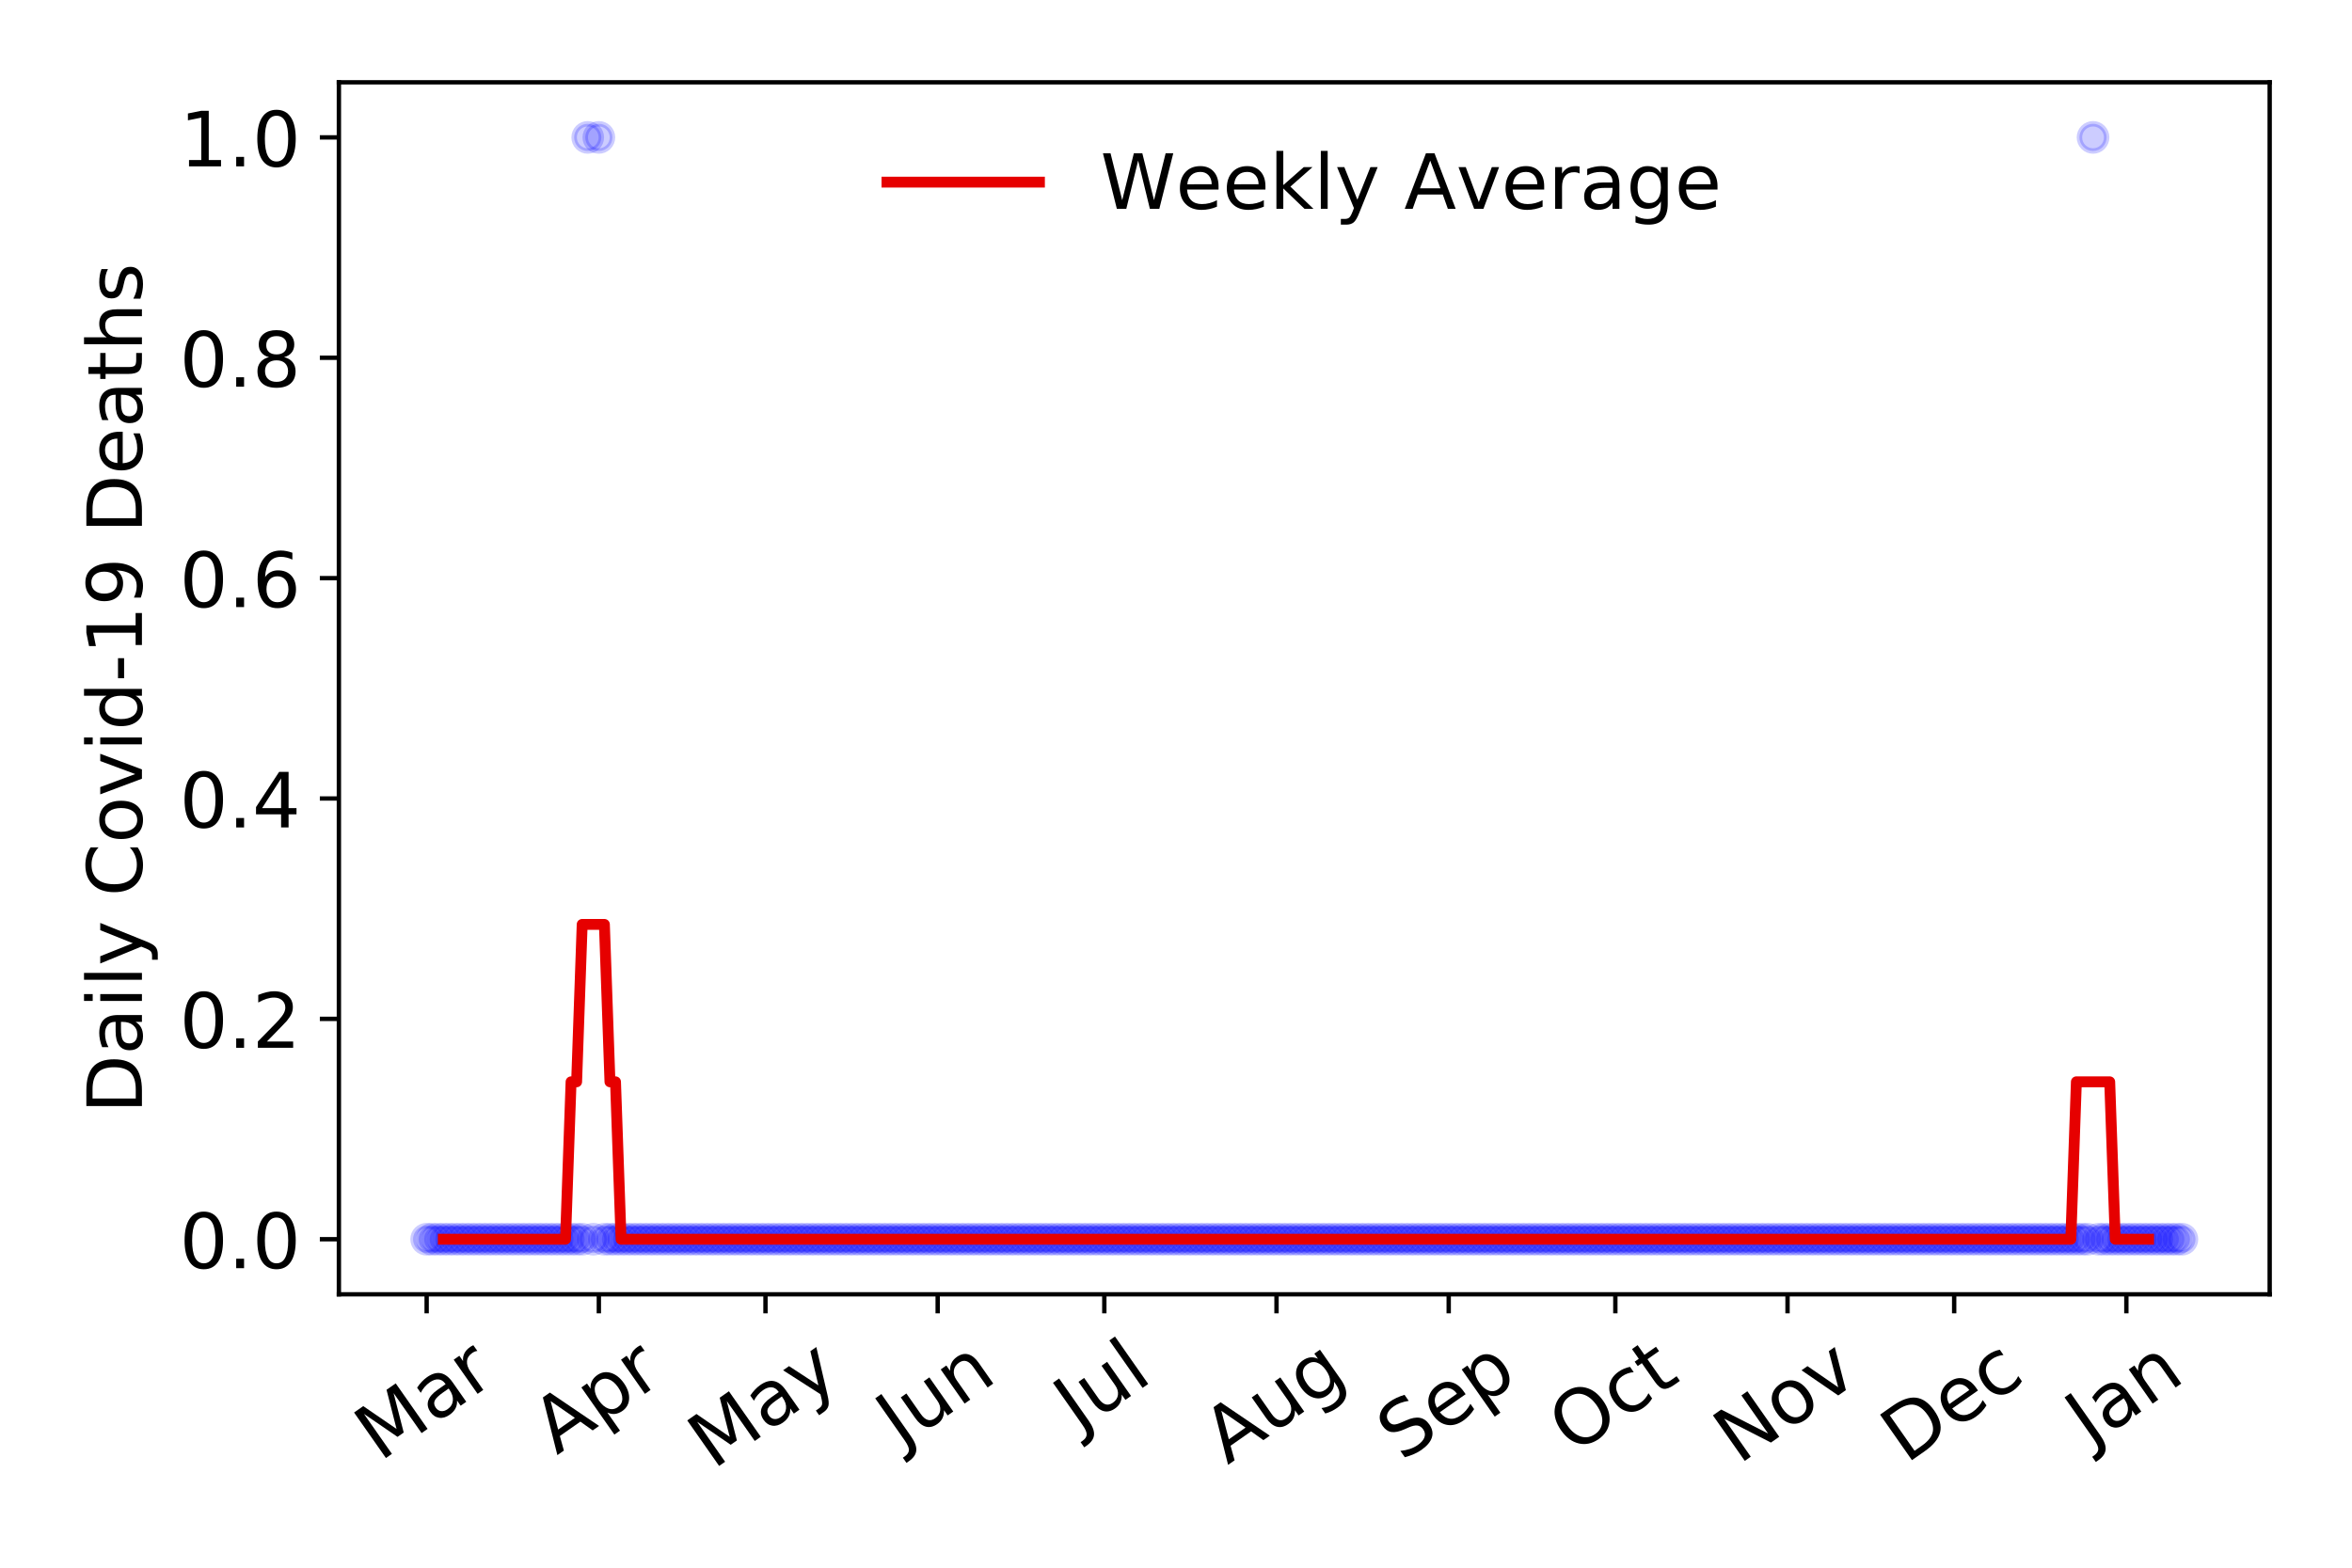 <?xml version="1.0" encoding="utf-8" standalone="no"?>
<!DOCTYPE svg PUBLIC "-//W3C//DTD SVG 1.1//EN"
  "http://www.w3.org/Graphics/SVG/1.1/DTD/svg11.dtd">
<!-- Created with matplotlib (https://matplotlib.org/) -->
<svg height="288pt" version="1.1" viewBox="0 0 432 288" width="432pt" xmlns="http://www.w3.org/2000/svg" xmlns:xlink="http://www.w3.org/1999/xlink">
 <defs>
  <style type="text/css">
*{stroke-linecap:butt;stroke-linejoin:round;}
  </style>
 </defs>
 <g id="figure_1">
  <g id="patch_1">
   <path d="M 0 288 
L 432 288 
L 432 0 
L 0 0 
z
" style="fill:#ffffff;"/>
  </g>
  <g id="axes_1">
   <g id="patch_2">
    <path d="M 62.245 237.778 
L 416.88 237.778 
L 416.88 15.12 
L 62.245 15.12 
z
" style="fill:#ffffff;"/>
   </g>
   <g id="matplotlib.axis_1">
    <g id="xtick_1">
     <g id="line2d_1">
      <defs>
       <path d="M 0 0 
L 0 3.5 
" id="m7cbe0d2306" style="stroke:#000000;stroke-width:0.8;"/>
      </defs>
      <g>
       <use style="stroke:#000000;stroke-width:0.8;" x="78.365" xlink:href="#m7cbe0d2306" y="237.778"/>
      </g>
     </g>
     <g id="text_1">
      <!-- Mar -->
      <defs>
       <path d="M 9.812 72.906 
L 24.516 72.906 
L 43.109 23.297 
L 61.812 72.906 
L 76.516 72.906 
L 76.516 0 
L 66.891 0 
L 66.891 64.016 
L 48.094 14.016 
L 38.188 14.016 
L 19.391 64.016 
L 19.391 0 
L 9.812 0 
z
" id="DejaVuSans-77"/>
       <path d="M 34.281 27.484 
Q 23.391 27.484 19.188 25 
Q 14.984 22.516 14.984 16.5 
Q 14.984 11.719 18.141 8.906 
Q 21.297 6.109 26.703 6.109 
Q 34.188 6.109 38.703 11.406 
Q 43.219 16.703 43.219 25.484 
L 43.219 27.484 
z
M 52.203 31.203 
L 52.203 0 
L 43.219 0 
L 43.219 8.297 
Q 40.141 3.328 35.547 0.953 
Q 30.953 -1.422 24.312 -1.422 
Q 15.922 -1.422 10.953 3.297 
Q 6 8.016 6 15.922 
Q 6 25.141 12.172 29.828 
Q 18.359 34.516 30.609 34.516 
L 43.219 34.516 
L 43.219 35.406 
Q 43.219 41.609 39.141 45 
Q 35.062 48.391 27.688 48.391 
Q 23 48.391 18.547 47.266 
Q 14.109 46.141 10.016 43.891 
L 10.016 52.203 
Q 14.938 54.109 19.578 55.047 
Q 24.219 56 28.609 56 
Q 40.484 56 46.344 49.844 
Q 52.203 43.703 52.203 31.203 
z
" id="DejaVuSans-97"/>
       <path d="M 41.109 46.297 
Q 39.594 47.172 37.812 47.578 
Q 36.031 48 33.891 48 
Q 26.266 48 22.188 43.047 
Q 18.109 38.094 18.109 28.812 
L 18.109 0 
L 9.078 0 
L 9.078 54.688 
L 18.109 54.688 
L 18.109 46.188 
Q 20.953 51.172 25.484 53.578 
Q 30.031 56 36.531 56 
Q 37.453 56 38.578 55.875 
Q 39.703 55.766 41.062 55.516 
z
" id="DejaVuSans-114"/>
      </defs>
      <g transform="translate(69.762 268.643)rotate(-35)scale(0.14 -0.14)">
       <use xlink:href="#DejaVuSans-77"/>
       <use x="86.279" xlink:href="#DejaVuSans-97"/>
       <use x="147.559" xlink:href="#DejaVuSans-114"/>
      </g>
     </g>
    </g>
    <g id="xtick_2">
     <g id="line2d_2">
      <g>
       <use style="stroke:#000000;stroke-width:0.8;" x="109.992" xlink:href="#m7cbe0d2306" y="237.778"/>
      </g>
     </g>
     <g id="text_2">
      <!-- Apr -->
      <defs>
       <path d="M 34.188 63.188 
L 20.797 26.906 
L 47.609 26.906 
z
M 28.609 72.906 
L 39.797 72.906 
L 67.578 0 
L 57.328 0 
L 50.688 18.703 
L 17.828 18.703 
L 11.188 0 
L 0.781 0 
z
" id="DejaVuSans-65"/>
       <path d="M 18.109 8.203 
L 18.109 -20.797 
L 9.078 -20.797 
L 9.078 54.688 
L 18.109 54.688 
L 18.109 46.391 
Q 20.953 51.266 25.266 53.625 
Q 29.594 56 35.594 56 
Q 45.562 56 51.781 48.094 
Q 58.016 40.188 58.016 27.297 
Q 58.016 14.406 51.781 6.484 
Q 45.562 -1.422 35.594 -1.422 
Q 29.594 -1.422 25.266 0.953 
Q 20.953 3.328 18.109 8.203 
z
M 48.688 27.297 
Q 48.688 37.203 44.609 42.844 
Q 40.531 48.484 33.406 48.484 
Q 26.266 48.484 22.188 42.844 
Q 18.109 37.203 18.109 27.297 
Q 18.109 17.391 22.188 11.75 
Q 26.266 6.109 33.406 6.109 
Q 40.531 6.109 44.609 11.75 
Q 48.688 17.391 48.688 27.297 
z
" id="DejaVuSans-112"/>
      </defs>
      <g transform="translate(102.288 267.384)rotate(-35)scale(0.14 -0.14)">
       <use xlink:href="#DejaVuSans-65"/>
       <use x="68.408" xlink:href="#DejaVuSans-112"/>
       <use x="131.885" xlink:href="#DejaVuSans-114"/>
      </g>
     </g>
    </g>
    <g id="xtick_3">
     <g id="line2d_3">
      <g>
       <use style="stroke:#000000;stroke-width:0.8;" x="140.599" xlink:href="#m7cbe0d2306" y="237.778"/>
      </g>
     </g>
     <g id="text_3">
      <!-- May -->
      <defs>
       <path d="M 32.172 -5.078 
Q 28.375 -14.844 24.75 -17.812 
Q 21.141 -20.797 15.094 -20.797 
L 7.906 -20.797 
L 7.906 -13.281 
L 13.188 -13.281 
Q 16.891 -13.281 18.938 -11.516 
Q 21 -9.766 23.484 -3.219 
L 25.094 0.875 
L 2.984 54.688 
L 12.5 54.688 
L 29.594 11.922 
L 46.688 54.688 
L 56.203 54.688 
z
" id="DejaVuSans-121"/>
      </defs>
      <g transform="translate(130.96 270.094)rotate(-35)scale(0.14 -0.14)">
       <use xlink:href="#DejaVuSans-77"/>
       <use x="86.279" xlink:href="#DejaVuSans-97"/>
       <use x="147.559" xlink:href="#DejaVuSans-121"/>
      </g>
     </g>
    </g>
    <g id="xtick_4">
     <g id="line2d_4">
      <g>
       <use style="stroke:#000000;stroke-width:0.8;" x="172.227" xlink:href="#m7cbe0d2306" y="237.778"/>
      </g>
     </g>
     <g id="text_4">
      <!-- Jun -->
      <defs>
       <path d="M 9.812 72.906 
L 19.672 72.906 
L 19.672 5.078 
Q 19.672 -8.109 14.672 -14.062 
Q 9.672 -20.016 -1.422 -20.016 
L -5.172 -20.016 
L -5.172 -11.719 
L -2.094 -11.719 
Q 4.438 -11.719 7.125 -8.047 
Q 9.812 -4.391 9.812 5.078 
z
" id="DejaVuSans-74"/>
       <path d="M 8.5 21.578 
L 8.5 54.688 
L 17.484 54.688 
L 17.484 21.922 
Q 17.484 14.156 20.5 10.266 
Q 23.531 6.391 29.594 6.391 
Q 36.859 6.391 41.078 11.031 
Q 45.312 15.672 45.312 23.688 
L 45.312 54.688 
L 54.297 54.688 
L 54.297 0 
L 45.312 0 
L 45.312 8.406 
Q 42.047 3.422 37.719 1 
Q 33.406 -1.422 27.688 -1.422 
Q 18.266 -1.422 13.375 4.438 
Q 8.5 10.297 8.5 21.578 
z
M 31.109 56 
z
" id="DejaVuSans-117"/>
       <path d="M 54.891 33.016 
L 54.891 0 
L 45.906 0 
L 45.906 32.719 
Q 45.906 40.484 42.875 44.328 
Q 39.844 48.188 33.797 48.188 
Q 26.516 48.188 22.312 43.547 
Q 18.109 38.922 18.109 30.906 
L 18.109 0 
L 9.078 0 
L 9.078 54.688 
L 18.109 54.688 
L 18.109 46.188 
Q 21.344 51.125 25.703 53.562 
Q 30.078 56 35.797 56 
Q 45.219 56 50.047 50.172 
Q 54.891 44.344 54.891 33.016 
z
" id="DejaVuSans-110"/>
      </defs>
      <g transform="translate(165.483 266.039)rotate(-35)scale(0.14 -0.14)">
       <use xlink:href="#DejaVuSans-74"/>
       <use x="29.492" xlink:href="#DejaVuSans-117"/>
       <use x="92.871" xlink:href="#DejaVuSans-110"/>
      </g>
     </g>
    </g>
    <g id="xtick_5">
     <g id="line2d_5">
      <g>
       <use style="stroke:#000000;stroke-width:0.8;" x="202.834" xlink:href="#m7cbe0d2306" y="237.778"/>
      </g>
     </g>
     <g id="text_5">
      <!-- Jul -->
      <defs>
       <path d="M 9.422 75.984 
L 18.406 75.984 
L 18.406 0 
L 9.422 0 
z
" id="DejaVuSans-108"/>
      </defs>
      <g transform="translate(198.131 263.181)rotate(-35)scale(0.14 -0.14)">
       <use xlink:href="#DejaVuSans-74"/>
       <use x="29.492" xlink:href="#DejaVuSans-117"/>
       <use x="92.871" xlink:href="#DejaVuSans-108"/>
      </g>
     </g>
    </g>
    <g id="xtick_6">
     <g id="line2d_6">
      <g>
       <use style="stroke:#000000;stroke-width:0.8;" x="234.461" xlink:href="#m7cbe0d2306" y="237.778"/>
      </g>
     </g>
     <g id="text_6">
      <!-- Aug -->
      <defs>
       <path d="M 45.406 27.984 
Q 45.406 37.75 41.375 43.109 
Q 37.359 48.484 30.078 48.484 
Q 22.859 48.484 18.828 43.109 
Q 14.797 37.75 14.797 27.984 
Q 14.797 18.266 18.828 12.891 
Q 22.859 7.516 30.078 7.516 
Q 37.359 7.516 41.375 12.891 
Q 45.406 18.266 45.406 27.984 
z
M 54.391 6.781 
Q 54.391 -7.172 48.188 -13.984 
Q 42 -20.797 29.203 -20.797 
Q 24.469 -20.797 20.266 -20.094 
Q 16.062 -19.391 12.109 -17.922 
L 12.109 -9.188 
Q 16.062 -11.328 19.922 -12.344 
Q 23.781 -13.375 27.781 -13.375 
Q 36.625 -13.375 41.016 -8.766 
Q 45.406 -4.156 45.406 5.172 
L 45.406 9.625 
Q 42.625 4.781 38.281 2.391 
Q 33.938 0 27.875 0 
Q 17.828 0 11.672 7.656 
Q 5.516 15.328 5.516 27.984 
Q 5.516 40.672 11.672 48.328 
Q 17.828 56 27.875 56 
Q 33.938 56 38.281 53.609 
Q 42.625 51.219 45.406 46.391 
L 45.406 54.688 
L 54.391 54.688 
z
" id="DejaVuSans-103"/>
      </defs>
      <g transform="translate(225.48 269.172)rotate(-35)scale(0.14 -0.14)">
       <use xlink:href="#DejaVuSans-65"/>
       <use x="68.408" xlink:href="#DejaVuSans-117"/>
       <use x="131.787" xlink:href="#DejaVuSans-103"/>
      </g>
     </g>
    </g>
    <g id="xtick_7">
     <g id="line2d_7">
      <g>
       <use style="stroke:#000000;stroke-width:0.8;" x="266.089" xlink:href="#m7cbe0d2306" y="237.778"/>
      </g>
     </g>
     <g id="text_7">
      <!-- Sep -->
      <defs>
       <path d="M 53.516 70.516 
L 53.516 60.891 
Q 47.906 63.578 42.922 64.891 
Q 37.938 66.219 33.297 66.219 
Q 25.25 66.219 20.875 63.094 
Q 16.5 59.969 16.5 54.203 
Q 16.5 49.359 19.406 46.891 
Q 22.312 44.438 30.422 42.922 
L 36.375 41.703 
Q 47.406 39.594 52.656 34.297 
Q 57.906 29 57.906 20.125 
Q 57.906 9.516 50.797 4.047 
Q 43.703 -1.422 29.984 -1.422 
Q 24.812 -1.422 18.969 -0.25 
Q 13.141 0.922 6.891 3.219 
L 6.891 13.375 
Q 12.891 10.016 18.656 8.297 
Q 24.422 6.594 29.984 6.594 
Q 38.422 6.594 43.016 9.906 
Q 47.609 13.234 47.609 19.391 
Q 47.609 24.75 44.312 27.781 
Q 41.016 30.812 33.5 32.328 
L 27.484 33.5 
Q 16.453 35.688 11.516 40.375 
Q 6.594 45.062 6.594 53.422 
Q 6.594 63.094 13.406 68.656 
Q 20.219 74.219 32.172 74.219 
Q 37.312 74.219 42.625 73.281 
Q 47.953 72.359 53.516 70.516 
z
" id="DejaVuSans-83"/>
       <path d="M 56.203 29.594 
L 56.203 25.203 
L 14.891 25.203 
Q 15.484 15.922 20.484 11.062 
Q 25.484 6.203 34.422 6.203 
Q 39.594 6.203 44.453 7.469 
Q 49.312 8.734 54.109 11.281 
L 54.109 2.781 
Q 49.266 0.734 44.188 -0.344 
Q 39.109 -1.422 33.891 -1.422 
Q 20.797 -1.422 13.156 6.188 
Q 5.516 13.812 5.516 26.812 
Q 5.516 40.234 12.766 48.109 
Q 20.016 56 32.328 56 
Q 43.359 56 49.781 48.891 
Q 56.203 41.797 56.203 29.594 
z
M 47.219 32.234 
Q 47.125 39.594 43.094 43.984 
Q 39.062 48.391 32.422 48.391 
Q 24.906 48.391 20.391 44.141 
Q 15.875 39.891 15.188 32.172 
z
" id="DejaVuSans-101"/>
      </defs>
      <g transform="translate(257.496 268.629)rotate(-35)scale(0.14 -0.14)">
       <use xlink:href="#DejaVuSans-83"/>
       <use x="63.477" xlink:href="#DejaVuSans-101"/>
       <use x="125" xlink:href="#DejaVuSans-112"/>
      </g>
     </g>
    </g>
    <g id="xtick_8">
     <g id="line2d_8">
      <g>
       <use style="stroke:#000000;stroke-width:0.8;" x="296.696" xlink:href="#m7cbe0d2306" y="237.778"/>
      </g>
     </g>
     <g id="text_8">
      <!-- Oct -->
      <defs>
       <path d="M 39.406 66.219 
Q 28.656 66.219 22.328 58.203 
Q 16.016 50.203 16.016 36.375 
Q 16.016 22.609 22.328 14.594 
Q 28.656 6.594 39.406 6.594 
Q 50.141 6.594 56.422 14.594 
Q 62.703 22.609 62.703 36.375 
Q 62.703 50.203 56.422 58.203 
Q 50.141 66.219 39.406 66.219 
z
M 39.406 74.219 
Q 54.734 74.219 63.906 63.938 
Q 73.094 53.656 73.094 36.375 
Q 73.094 19.141 63.906 8.859 
Q 54.734 -1.422 39.406 -1.422 
Q 24.031 -1.422 14.812 8.828 
Q 5.609 19.094 5.609 36.375 
Q 5.609 53.656 14.812 63.938 
Q 24.031 74.219 39.406 74.219 
z
" id="DejaVuSans-79"/>
       <path d="M 48.781 52.594 
L 48.781 44.188 
Q 44.969 46.297 41.141 47.344 
Q 37.312 48.391 33.406 48.391 
Q 24.656 48.391 19.812 42.844 
Q 14.984 37.312 14.984 27.297 
Q 14.984 17.281 19.812 11.734 
Q 24.656 6.203 33.406 6.203 
Q 37.312 6.203 41.141 7.25 
Q 44.969 8.297 48.781 10.406 
L 48.781 2.094 
Q 45.016 0.344 40.984 -0.531 
Q 36.969 -1.422 32.422 -1.422 
Q 20.062 -1.422 12.781 6.344 
Q 5.516 14.109 5.516 27.297 
Q 5.516 40.672 12.859 48.328 
Q 20.219 56 33.016 56 
Q 37.156 56 41.109 55.141 
Q 45.062 54.297 48.781 52.594 
z
" id="DejaVuSans-99"/>
       <path d="M 18.312 70.219 
L 18.312 54.688 
L 36.812 54.688 
L 36.812 47.703 
L 18.312 47.703 
L 18.312 18.016 
Q 18.312 11.328 20.141 9.422 
Q 21.969 7.516 27.594 7.516 
L 36.812 7.516 
L 36.812 0 
L 27.594 0 
Q 17.188 0 13.234 3.875 
Q 9.281 7.766 9.281 18.016 
L 9.281 47.703 
L 2.688 47.703 
L 2.688 54.688 
L 9.281 54.688 
L 9.281 70.219 
z
" id="DejaVuSans-116"/>
      </defs>
      <g transform="translate(288.997 267.377)rotate(-35)scale(0.14 -0.14)">
       <use xlink:href="#DejaVuSans-79"/>
       <use x="78.711" xlink:href="#DejaVuSans-99"/>
       <use x="133.691" xlink:href="#DejaVuSans-116"/>
      </g>
     </g>
    </g>
    <g id="xtick_9">
     <g id="line2d_9">
      <g>
       <use style="stroke:#000000;stroke-width:0.8;" x="328.323" xlink:href="#m7cbe0d2306" y="237.778"/>
      </g>
     </g>
     <g id="text_9">
      <!-- Nov -->
      <defs>
       <path d="M 9.812 72.906 
L 23.094 72.906 
L 55.422 11.922 
L 55.422 72.906 
L 64.984 72.906 
L 64.984 0 
L 51.703 0 
L 19.391 60.984 
L 19.391 0 
L 9.812 0 
z
" id="DejaVuSans-78"/>
       <path d="M 30.609 48.391 
Q 23.391 48.391 19.188 42.75 
Q 14.984 37.109 14.984 27.297 
Q 14.984 17.484 19.156 11.844 
Q 23.344 6.203 30.609 6.203 
Q 37.797 6.203 41.984 11.859 
Q 46.188 17.531 46.188 27.297 
Q 46.188 37.016 41.984 42.703 
Q 37.797 48.391 30.609 48.391 
z
M 30.609 56 
Q 42.328 56 49.016 48.375 
Q 55.719 40.766 55.719 27.297 
Q 55.719 13.875 49.016 6.219 
Q 42.328 -1.422 30.609 -1.422 
Q 18.844 -1.422 12.172 6.219 
Q 5.516 13.875 5.516 27.297 
Q 5.516 40.766 12.172 48.375 
Q 18.844 56 30.609 56 
z
" id="DejaVuSans-111"/>
       <path d="M 2.984 54.688 
L 12.5 54.688 
L 29.594 8.797 
L 46.688 54.688 
L 56.203 54.688 
L 35.688 0 
L 23.484 0 
z
" id="DejaVuSans-118"/>
      </defs>
      <g transform="translate(319.347 269.166)rotate(-35)scale(0.14 -0.14)">
       <use xlink:href="#DejaVuSans-78"/>
       <use x="74.805" xlink:href="#DejaVuSans-111"/>
       <use x="135.986" xlink:href="#DejaVuSans-118"/>
      </g>
     </g>
    </g>
    <g id="xtick_10">
     <g id="line2d_10">
      <g>
       <use style="stroke:#000000;stroke-width:0.8;" x="358.93" xlink:href="#m7cbe0d2306" y="237.778"/>
      </g>
     </g>
     <g id="text_10">
      <!-- Dec -->
      <defs>
       <path d="M 19.672 64.797 
L 19.672 8.109 
L 31.594 8.109 
Q 46.688 8.109 53.688 14.938 
Q 60.688 21.781 60.688 36.531 
Q 60.688 51.172 53.688 57.984 
Q 46.688 64.797 31.594 64.797 
z
M 9.812 72.906 
L 30.078 72.906 
Q 51.266 72.906 61.172 64.094 
Q 71.094 55.281 71.094 36.531 
Q 71.094 17.672 61.125 8.828 
Q 51.172 0 30.078 0 
L 9.812 0 
z
" id="DejaVuSans-68"/>
      </defs>
      <g transform="translate(350.05 269.032)rotate(-35)scale(0.14 -0.14)">
       <use xlink:href="#DejaVuSans-68"/>
       <use x="77.002" xlink:href="#DejaVuSans-101"/>
       <use x="138.525" xlink:href="#DejaVuSans-99"/>
      </g>
     </g>
    </g>
    <g id="xtick_11">
     <g id="line2d_11">
      <g>
       <use style="stroke:#000000;stroke-width:0.8;" x="390.558" xlink:href="#m7cbe0d2306" y="237.778"/>
      </g>
     </g>
     <g id="text_11">
      <!-- Jan -->
      <g transform="translate(383.934 265.871)rotate(-35)scale(0.14 -0.14)">
       <use xlink:href="#DejaVuSans-74"/>
       <use x="29.492" xlink:href="#DejaVuSans-97"/>
       <use x="90.771" xlink:href="#DejaVuSans-110"/>
      </g>
     </g>
    </g>
   </g>
   <g id="matplotlib.axis_2">
    <g id="ytick_1">
     <g id="line2d_12">
      <defs>
       <path d="M 0 0 
L -3.5 0 
" id="m539369814f" style="stroke:#000000;stroke-width:0.8;"/>
      </defs>
      <g>
       <use style="stroke:#000000;stroke-width:0.8;" x="62.245" xlink:href="#m539369814f" y="227.657"/>
      </g>
     </g>
     <g id="text_12">
      <!-- 0.0 -->
      <defs>
       <path d="M 31.781 66.406 
Q 24.172 66.406 20.328 58.906 
Q 16.5 51.422 16.5 36.375 
Q 16.5 21.391 20.328 13.891 
Q 24.172 6.391 31.781 6.391 
Q 39.453 6.391 43.281 13.891 
Q 47.125 21.391 47.125 36.375 
Q 47.125 51.422 43.281 58.906 
Q 39.453 66.406 31.781 66.406 
z
M 31.781 74.219 
Q 44.047 74.219 50.516 64.516 
Q 56.984 54.828 56.984 36.375 
Q 56.984 17.969 50.516 8.266 
Q 44.047 -1.422 31.781 -1.422 
Q 19.531 -1.422 13.062 8.266 
Q 6.594 17.969 6.594 36.375 
Q 6.594 54.828 13.062 64.516 
Q 19.531 74.219 31.781 74.219 
z
" id="DejaVuSans-48"/>
       <path d="M 10.688 12.406 
L 21 12.406 
L 21 0 
L 10.688 0 
z
" id="DejaVuSans-46"/>
      </defs>
      <g transform="translate(32.981 232.976)scale(0.14 -0.14)">
       <use xlink:href="#DejaVuSans-48"/>
       <use x="63.623" xlink:href="#DejaVuSans-46"/>
       <use x="95.41" xlink:href="#DejaVuSans-48"/>
      </g>
     </g>
    </g>
    <g id="ytick_2">
     <g id="line2d_13">
      <g>
       <use style="stroke:#000000;stroke-width:0.8;" x="62.245" xlink:href="#m539369814f" y="187.174"/>
      </g>
     </g>
     <g id="text_13">
      <!-- 0.2 -->
      <defs>
       <path d="M 19.188 8.297 
L 53.609 8.297 
L 53.609 0 
L 7.328 0 
L 7.328 8.297 
Q 12.938 14.109 22.625 23.891 
Q 32.328 33.688 34.812 36.531 
Q 39.547 41.844 41.422 45.531 
Q 43.312 49.219 43.312 52.781 
Q 43.312 58.594 39.234 62.25 
Q 35.156 65.922 28.609 65.922 
Q 23.969 65.922 18.812 64.312 
Q 13.672 62.703 7.812 59.422 
L 7.812 69.391 
Q 13.766 71.781 18.938 73 
Q 24.125 74.219 28.422 74.219 
Q 39.75 74.219 46.484 68.547 
Q 53.219 62.891 53.219 53.422 
Q 53.219 48.922 51.531 44.891 
Q 49.859 40.875 45.406 35.406 
Q 44.188 33.984 37.641 27.219 
Q 31.109 20.453 19.188 8.297 
z
" id="DejaVuSans-50"/>
      </defs>
      <g transform="translate(32.981 192.493)scale(0.14 -0.14)">
       <use xlink:href="#DejaVuSans-48"/>
       <use x="63.623" xlink:href="#DejaVuSans-46"/>
       <use x="95.41" xlink:href="#DejaVuSans-50"/>
      </g>
     </g>
    </g>
    <g id="ytick_3">
     <g id="line2d_14">
      <g>
       <use style="stroke:#000000;stroke-width:0.8;" x="62.245" xlink:href="#m539369814f" y="146.691"/>
      </g>
     </g>
     <g id="text_14">
      <!-- 0.4 -->
      <defs>
       <path d="M 37.797 64.312 
L 12.891 25.391 
L 37.797 25.391 
z
M 35.203 72.906 
L 47.609 72.906 
L 47.609 25.391 
L 58.016 25.391 
L 58.016 17.188 
L 47.609 17.188 
L 47.609 0 
L 37.797 0 
L 37.797 17.188 
L 4.891 17.188 
L 4.891 26.703 
z
" id="DejaVuSans-52"/>
      </defs>
      <g transform="translate(32.981 152.01)scale(0.14 -0.14)">
       <use xlink:href="#DejaVuSans-48"/>
       <use x="63.623" xlink:href="#DejaVuSans-46"/>
       <use x="95.41" xlink:href="#DejaVuSans-52"/>
      </g>
     </g>
    </g>
    <g id="ytick_4">
     <g id="line2d_15">
      <g>
       <use style="stroke:#000000;stroke-width:0.8;" x="62.245" xlink:href="#m539369814f" y="106.207"/>
      </g>
     </g>
     <g id="text_15">
      <!-- 0.6 -->
      <defs>
       <path d="M 33.016 40.375 
Q 26.375 40.375 22.484 35.828 
Q 18.609 31.297 18.609 23.391 
Q 18.609 15.531 22.484 10.953 
Q 26.375 6.391 33.016 6.391 
Q 39.656 6.391 43.531 10.953 
Q 47.406 15.531 47.406 23.391 
Q 47.406 31.297 43.531 35.828 
Q 39.656 40.375 33.016 40.375 
z
M 52.594 71.297 
L 52.594 62.312 
Q 48.875 64.062 45.094 64.984 
Q 41.312 65.922 37.594 65.922 
Q 27.828 65.922 22.672 59.328 
Q 17.531 52.734 16.797 39.406 
Q 19.672 43.656 24.016 45.922 
Q 28.375 48.188 33.594 48.188 
Q 44.578 48.188 50.953 41.516 
Q 57.328 34.859 57.328 23.391 
Q 57.328 12.156 50.688 5.359 
Q 44.047 -1.422 33.016 -1.422 
Q 20.359 -1.422 13.672 8.266 
Q 6.984 17.969 6.984 36.375 
Q 6.984 53.656 15.188 63.938 
Q 23.391 74.219 37.203 74.219 
Q 40.922 74.219 44.703 73.484 
Q 48.484 72.75 52.594 71.297 
z
" id="DejaVuSans-54"/>
      </defs>
      <g transform="translate(32.981 111.526)scale(0.14 -0.14)">
       <use xlink:href="#DejaVuSans-48"/>
       <use x="63.623" xlink:href="#DejaVuSans-46"/>
       <use x="95.41" xlink:href="#DejaVuSans-54"/>
      </g>
     </g>
    </g>
    <g id="ytick_5">
     <g id="line2d_16">
      <g>
       <use style="stroke:#000000;stroke-width:0.8;" x="62.245" xlink:href="#m539369814f" y="65.724"/>
      </g>
     </g>
     <g id="text_16">
      <!-- 0.8 -->
      <defs>
       <path d="M 31.781 34.625 
Q 24.75 34.625 20.719 30.859 
Q 16.703 27.094 16.703 20.516 
Q 16.703 13.922 20.719 10.156 
Q 24.75 6.391 31.781 6.391 
Q 38.812 6.391 42.859 10.172 
Q 46.922 13.969 46.922 20.516 
Q 46.922 27.094 42.891 30.859 
Q 38.875 34.625 31.781 34.625 
z
M 21.922 38.812 
Q 15.578 40.375 12.031 44.719 
Q 8.5 49.078 8.5 55.328 
Q 8.5 64.062 14.719 69.141 
Q 20.953 74.219 31.781 74.219 
Q 42.672 74.219 48.875 69.141 
Q 55.078 64.062 55.078 55.328 
Q 55.078 49.078 51.531 44.719 
Q 48 40.375 41.703 38.812 
Q 48.828 37.156 52.797 32.312 
Q 56.781 27.484 56.781 20.516 
Q 56.781 9.906 50.312 4.234 
Q 43.844 -1.422 31.781 -1.422 
Q 19.734 -1.422 13.25 4.234 
Q 6.781 9.906 6.781 20.516 
Q 6.781 27.484 10.781 32.312 
Q 14.797 37.156 21.922 38.812 
z
M 18.312 54.391 
Q 18.312 48.734 21.844 45.562 
Q 25.391 42.391 31.781 42.391 
Q 38.141 42.391 41.719 45.562 
Q 45.312 48.734 45.312 54.391 
Q 45.312 60.062 41.719 63.234 
Q 38.141 66.406 31.781 66.406 
Q 25.391 66.406 21.844 63.234 
Q 18.312 60.062 18.312 54.391 
z
" id="DejaVuSans-56"/>
      </defs>
      <g transform="translate(32.981 71.043)scale(0.14 -0.14)">
       <use xlink:href="#DejaVuSans-48"/>
       <use x="63.623" xlink:href="#DejaVuSans-46"/>
       <use x="95.41" xlink:href="#DejaVuSans-56"/>
      </g>
     </g>
    </g>
    <g id="ytick_6">
     <g id="line2d_17">
      <g>
       <use style="stroke:#000000;stroke-width:0.8;" x="62.245" xlink:href="#m539369814f" y="25.241"/>
      </g>
     </g>
     <g id="text_17">
      <!-- 1.0 -->
      <defs>
       <path d="M 12.406 8.297 
L 28.516 8.297 
L 28.516 63.922 
L 10.984 60.406 
L 10.984 69.391 
L 28.422 72.906 
L 38.281 72.906 
L 38.281 8.297 
L 54.391 8.297 
L 54.391 0 
L 12.406 0 
z
" id="DejaVuSans-49"/>
      </defs>
      <g transform="translate(32.981 30.56)scale(0.14 -0.14)">
       <use xlink:href="#DejaVuSans-49"/>
       <use x="63.623" xlink:href="#DejaVuSans-46"/>
       <use x="95.41" xlink:href="#DejaVuSans-48"/>
      </g>
     </g>
    </g>
    <g id="text_18">
     <!-- Daily Covid-19 Deaths -->
     <defs>
      <path d="M 9.422 54.688 
L 18.406 54.688 
L 18.406 0 
L 9.422 0 
z
M 9.422 75.984 
L 18.406 75.984 
L 18.406 64.594 
L 9.422 64.594 
z
" id="DejaVuSans-105"/>
      <path id="DejaVuSans-32"/>
      <path d="M 64.406 67.281 
L 64.406 56.891 
Q 59.422 61.531 53.781 63.812 
Q 48.141 66.109 41.797 66.109 
Q 29.297 66.109 22.656 58.469 
Q 16.016 50.828 16.016 36.375 
Q 16.016 21.969 22.656 14.328 
Q 29.297 6.688 41.797 6.688 
Q 48.141 6.688 53.781 8.984 
Q 59.422 11.281 64.406 15.922 
L 64.406 5.609 
Q 59.234 2.094 53.438 0.328 
Q 47.656 -1.422 41.219 -1.422 
Q 24.656 -1.422 15.125 8.703 
Q 5.609 18.844 5.609 36.375 
Q 5.609 53.953 15.125 64.078 
Q 24.656 74.219 41.219 74.219 
Q 47.75 74.219 53.531 72.484 
Q 59.328 70.75 64.406 67.281 
z
" id="DejaVuSans-67"/>
      <path d="M 45.406 46.391 
L 45.406 75.984 
L 54.391 75.984 
L 54.391 0 
L 45.406 0 
L 45.406 8.203 
Q 42.578 3.328 38.25 0.953 
Q 33.938 -1.422 27.875 -1.422 
Q 17.969 -1.422 11.734 6.484 
Q 5.516 14.406 5.516 27.297 
Q 5.516 40.188 11.734 48.094 
Q 17.969 56 27.875 56 
Q 33.938 56 38.25 53.625 
Q 42.578 51.266 45.406 46.391 
z
M 14.797 27.297 
Q 14.797 17.391 18.875 11.75 
Q 22.953 6.109 30.078 6.109 
Q 37.203 6.109 41.297 11.75 
Q 45.406 17.391 45.406 27.297 
Q 45.406 37.203 41.297 42.844 
Q 37.203 48.484 30.078 48.484 
Q 22.953 48.484 18.875 42.844 
Q 14.797 37.203 14.797 27.297 
z
" id="DejaVuSans-100"/>
      <path d="M 4.891 31.391 
L 31.203 31.391 
L 31.203 23.391 
L 4.891 23.391 
z
" id="DejaVuSans-45"/>
      <path d="M 10.984 1.516 
L 10.984 10.5 
Q 14.703 8.734 18.5 7.812 
Q 22.312 6.891 25.984 6.891 
Q 35.75 6.891 40.891 13.453 
Q 46.047 20.016 46.781 33.406 
Q 43.953 29.203 39.594 26.953 
Q 35.25 24.703 29.984 24.703 
Q 19.047 24.703 12.672 31.312 
Q 6.297 37.938 6.297 49.422 
Q 6.297 60.641 12.938 67.422 
Q 19.578 74.219 30.609 74.219 
Q 43.266 74.219 49.922 64.516 
Q 56.594 54.828 56.594 36.375 
Q 56.594 19.141 48.406 8.859 
Q 40.234 -1.422 26.422 -1.422 
Q 22.703 -1.422 18.891 -0.688 
Q 15.094 0.047 10.984 1.516 
z
M 30.609 32.422 
Q 37.25 32.422 41.125 36.953 
Q 45.016 41.5 45.016 49.422 
Q 45.016 57.281 41.125 61.844 
Q 37.25 66.406 30.609 66.406 
Q 23.969 66.406 20.094 61.844 
Q 16.219 57.281 16.219 49.422 
Q 16.219 41.5 20.094 36.953 
Q 23.969 32.422 30.609 32.422 
z
" id="DejaVuSans-57"/>
      <path d="M 54.891 33.016 
L 54.891 0 
L 45.906 0 
L 45.906 32.719 
Q 45.906 40.484 42.875 44.328 
Q 39.844 48.188 33.797 48.188 
Q 26.516 48.188 22.312 43.547 
Q 18.109 38.922 18.109 30.906 
L 18.109 0 
L 9.078 0 
L 9.078 75.984 
L 18.109 75.984 
L 18.109 46.188 
Q 21.344 51.125 25.703 53.562 
Q 30.078 56 35.797 56 
Q 45.219 56 50.047 50.172 
Q 54.891 44.344 54.891 33.016 
z
" id="DejaVuSans-104"/>
      <path d="M 44.281 53.078 
L 44.281 44.578 
Q 40.484 46.531 36.375 47.5 
Q 32.281 48.484 27.875 48.484 
Q 21.188 48.484 17.844 46.438 
Q 14.5 44.391 14.5 40.281 
Q 14.5 37.156 16.891 35.375 
Q 19.281 33.594 26.516 31.984 
L 29.594 31.297 
Q 39.156 29.25 43.188 25.516 
Q 47.219 21.781 47.219 15.094 
Q 47.219 7.469 41.188 3.016 
Q 35.156 -1.422 24.609 -1.422 
Q 20.219 -1.422 15.453 -0.562 
Q 10.688 0.297 5.422 2 
L 5.422 11.281 
Q 10.406 8.688 15.234 7.391 
Q 20.062 6.109 24.812 6.109 
Q 31.156 6.109 34.562 8.281 
Q 37.984 10.453 37.984 14.406 
Q 37.984 18.062 35.516 20.016 
Q 33.062 21.969 24.703 23.781 
L 21.578 24.516 
Q 13.234 26.266 9.516 29.906 
Q 5.812 33.547 5.812 39.891 
Q 5.812 47.609 11.281 51.797 
Q 16.75 56 26.812 56 
Q 31.781 56 36.172 55.266 
Q 40.578 54.547 44.281 53.078 
z
" id="DejaVuSans-115"/>
     </defs>
     <g transform="translate(26.069 204.56)rotate(-90)scale(0.14 -0.14)">
      <use xlink:href="#DejaVuSans-68"/>
      <use x="77.002" xlink:href="#DejaVuSans-97"/>
      <use x="138.281" xlink:href="#DejaVuSans-105"/>
      <use x="166.064" xlink:href="#DejaVuSans-108"/>
      <use x="193.848" xlink:href="#DejaVuSans-121"/>
      <use x="253.027" xlink:href="#DejaVuSans-32"/>
      <use x="284.814" xlink:href="#DejaVuSans-67"/>
      <use x="354.639" xlink:href="#DejaVuSans-111"/>
      <use x="415.82" xlink:href="#DejaVuSans-118"/>
      <use x="475" xlink:href="#DejaVuSans-105"/>
      <use x="502.783" xlink:href="#DejaVuSans-100"/>
      <use x="566.26" xlink:href="#DejaVuSans-45"/>
      <use x="602.344" xlink:href="#DejaVuSans-49"/>
      <use x="665.967" xlink:href="#DejaVuSans-57"/>
      <use x="729.59" xlink:href="#DejaVuSans-32"/>
      <use x="761.377" xlink:href="#DejaVuSans-68"/>
      <use x="838.379" xlink:href="#DejaVuSans-101"/>
      <use x="899.902" xlink:href="#DejaVuSans-97"/>
      <use x="961.182" xlink:href="#DejaVuSans-116"/>
      <use x="1000.391" xlink:href="#DejaVuSans-104"/>
      <use x="1063.77" xlink:href="#DejaVuSans-115"/>
     </g>
    </g>
   </g>
   <g id="line2d_18">
    <defs>
     <path d="M 0 2.5 
C 0.663 2.5 1.299 2.237 1.768 1.768 
C 2.237 1.299 2.5 0.663 2.5 0 
C 2.5 -0.663 2.237 -1.299 1.768 -1.768 
C 1.299 -2.237 0.663 -2.5 0 -2.5 
C -0.663 -2.5 -1.299 -2.237 -1.768 -1.768 
C -2.237 -1.299 -2.5 -0.663 -2.5 0 
C -2.5 0.663 -2.237 1.299 -1.768 1.768 
C -1.299 2.237 -0.663 2.5 0 2.5 
z
" id="m65bf0780be" style="stroke:#0000ff;stroke-opacity:0.2;"/>
    </defs>
    <g clip-path="url(#p8228da2790)">
     <use style="fill:#0000ff;fill-opacity:0.2;stroke:#0000ff;stroke-opacity:0.2;" x="78.365" xlink:href="#m65bf0780be" y="227.657"/>
     <use style="fill:#0000ff;fill-opacity:0.2;stroke:#0000ff;stroke-opacity:0.2;" x="79.385" xlink:href="#m65bf0780be" y="227.657"/>
     <use style="fill:#0000ff;fill-opacity:0.2;stroke:#0000ff;stroke-opacity:0.2;" x="80.405" xlink:href="#m65bf0780be" y="227.657"/>
     <use style="fill:#0000ff;fill-opacity:0.2;stroke:#0000ff;stroke-opacity:0.2;" x="81.425" xlink:href="#m65bf0780be" y="227.657"/>
     <use style="fill:#0000ff;fill-opacity:0.2;stroke:#0000ff;stroke-opacity:0.2;" x="82.446" xlink:href="#m65bf0780be" y="227.657"/>
     <use style="fill:#0000ff;fill-opacity:0.2;stroke:#0000ff;stroke-opacity:0.2;" x="83.466" xlink:href="#m65bf0780be" y="227.657"/>
     <use style="fill:#0000ff;fill-opacity:0.2;stroke:#0000ff;stroke-opacity:0.2;" x="84.486" xlink:href="#m65bf0780be" y="227.657"/>
     <use style="fill:#0000ff;fill-opacity:0.2;stroke:#0000ff;stroke-opacity:0.2;" x="85.506" xlink:href="#m65bf0780be" y="227.657"/>
     <use style="fill:#0000ff;fill-opacity:0.2;stroke:#0000ff;stroke-opacity:0.2;" x="86.527" xlink:href="#m65bf0780be" y="227.657"/>
     <use style="fill:#0000ff;fill-opacity:0.2;stroke:#0000ff;stroke-opacity:0.2;" x="87.547" xlink:href="#m65bf0780be" y="227.657"/>
     <use style="fill:#0000ff;fill-opacity:0.2;stroke:#0000ff;stroke-opacity:0.2;" x="88.567" xlink:href="#m65bf0780be" y="227.657"/>
     <use style="fill:#0000ff;fill-opacity:0.2;stroke:#0000ff;stroke-opacity:0.2;" x="89.587" xlink:href="#m65bf0780be" y="227.657"/>
     <use style="fill:#0000ff;fill-opacity:0.2;stroke:#0000ff;stroke-opacity:0.2;" x="90.608" xlink:href="#m65bf0780be" y="227.657"/>
     <use style="fill:#0000ff;fill-opacity:0.2;stroke:#0000ff;stroke-opacity:0.2;" x="91.628" xlink:href="#m65bf0780be" y="227.657"/>
     <use style="fill:#0000ff;fill-opacity:0.2;stroke:#0000ff;stroke-opacity:0.2;" x="92.648" xlink:href="#m65bf0780be" y="227.657"/>
     <use style="fill:#0000ff;fill-opacity:0.2;stroke:#0000ff;stroke-opacity:0.2;" x="93.668" xlink:href="#m65bf0780be" y="227.657"/>
     <use style="fill:#0000ff;fill-opacity:0.2;stroke:#0000ff;stroke-opacity:0.2;" x="94.689" xlink:href="#m65bf0780be" y="227.657"/>
     <use style="fill:#0000ff;fill-opacity:0.2;stroke:#0000ff;stroke-opacity:0.2;" x="95.709" xlink:href="#m65bf0780be" y="227.657"/>
     <use style="fill:#0000ff;fill-opacity:0.2;stroke:#0000ff;stroke-opacity:0.2;" x="96.729" xlink:href="#m65bf0780be" y="227.657"/>
     <use style="fill:#0000ff;fill-opacity:0.2;stroke:#0000ff;stroke-opacity:0.2;" x="97.749" xlink:href="#m65bf0780be" y="227.657"/>
     <use style="fill:#0000ff;fill-opacity:0.2;stroke:#0000ff;stroke-opacity:0.2;" x="98.77" xlink:href="#m65bf0780be" y="227.657"/>
     <use style="fill:#0000ff;fill-opacity:0.2;stroke:#0000ff;stroke-opacity:0.2;" x="99.79" xlink:href="#m65bf0780be" y="227.657"/>
     <use style="fill:#0000ff;fill-opacity:0.2;stroke:#0000ff;stroke-opacity:0.2;" x="100.81" xlink:href="#m65bf0780be" y="227.657"/>
     <use style="fill:#0000ff;fill-opacity:0.2;stroke:#0000ff;stroke-opacity:0.2;" x="101.83" xlink:href="#m65bf0780be" y="227.657"/>
     <use style="fill:#0000ff;fill-opacity:0.2;stroke:#0000ff;stroke-opacity:0.2;" x="102.851" xlink:href="#m65bf0780be" y="227.657"/>
     <use style="fill:#0000ff;fill-opacity:0.2;stroke:#0000ff;stroke-opacity:0.2;" x="103.871" xlink:href="#m65bf0780be" y="227.657"/>
     <use style="fill:#0000ff;fill-opacity:0.2;stroke:#0000ff;stroke-opacity:0.2;" x="104.891" xlink:href="#m65bf0780be" y="227.657"/>
     <use style="fill:#0000ff;fill-opacity:0.2;stroke:#0000ff;stroke-opacity:0.2;" x="105.911" xlink:href="#m65bf0780be" y="227.657"/>
     <use style="fill:#0000ff;fill-opacity:0.2;stroke:#0000ff;stroke-opacity:0.2;" x="106.931" xlink:href="#m65bf0780be" y="227.657"/>
     <use style="fill:#0000ff;fill-opacity:0.2;stroke:#0000ff;stroke-opacity:0.2;" x="107.952" xlink:href="#m65bf0780be" y="25.241"/>
     <use style="fill:#0000ff;fill-opacity:0.2;stroke:#0000ff;stroke-opacity:0.2;" x="108.972" xlink:href="#m65bf0780be" y="227.657"/>
     <use style="fill:#0000ff;fill-opacity:0.2;stroke:#0000ff;stroke-opacity:0.2;" x="109.992" xlink:href="#m65bf0780be" y="25.241"/>
     <use style="fill:#0000ff;fill-opacity:0.2;stroke:#0000ff;stroke-opacity:0.2;" x="111.012" xlink:href="#m65bf0780be" y="227.657"/>
     <use style="fill:#0000ff;fill-opacity:0.2;stroke:#0000ff;stroke-opacity:0.2;" x="112.033" xlink:href="#m65bf0780be" y="227.657"/>
     <use style="fill:#0000ff;fill-opacity:0.2;stroke:#0000ff;stroke-opacity:0.2;" x="113.053" xlink:href="#m65bf0780be" y="227.657"/>
     <use style="fill:#0000ff;fill-opacity:0.2;stroke:#0000ff;stroke-opacity:0.2;" x="114.073" xlink:href="#m65bf0780be" y="227.657"/>
     <use style="fill:#0000ff;fill-opacity:0.2;stroke:#0000ff;stroke-opacity:0.2;" x="115.093" xlink:href="#m65bf0780be" y="227.657"/>
     <use style="fill:#0000ff;fill-opacity:0.2;stroke:#0000ff;stroke-opacity:0.2;" x="116.114" xlink:href="#m65bf0780be" y="227.657"/>
     <use style="fill:#0000ff;fill-opacity:0.2;stroke:#0000ff;stroke-opacity:0.2;" x="117.134" xlink:href="#m65bf0780be" y="227.657"/>
     <use style="fill:#0000ff;fill-opacity:0.2;stroke:#0000ff;stroke-opacity:0.2;" x="118.154" xlink:href="#m65bf0780be" y="227.657"/>
     <use style="fill:#0000ff;fill-opacity:0.2;stroke:#0000ff;stroke-opacity:0.2;" x="119.174" xlink:href="#m65bf0780be" y="227.657"/>
     <use style="fill:#0000ff;fill-opacity:0.2;stroke:#0000ff;stroke-opacity:0.2;" x="120.195" xlink:href="#m65bf0780be" y="227.657"/>
     <use style="fill:#0000ff;fill-opacity:0.2;stroke:#0000ff;stroke-opacity:0.2;" x="121.215" xlink:href="#m65bf0780be" y="227.657"/>
     <use style="fill:#0000ff;fill-opacity:0.2;stroke:#0000ff;stroke-opacity:0.2;" x="122.235" xlink:href="#m65bf0780be" y="227.657"/>
     <use style="fill:#0000ff;fill-opacity:0.2;stroke:#0000ff;stroke-opacity:0.2;" x="123.255" xlink:href="#m65bf0780be" y="227.657"/>
     <use style="fill:#0000ff;fill-opacity:0.2;stroke:#0000ff;stroke-opacity:0.2;" x="124.276" xlink:href="#m65bf0780be" y="227.657"/>
     <use style="fill:#0000ff;fill-opacity:0.2;stroke:#0000ff;stroke-opacity:0.2;" x="125.296" xlink:href="#m65bf0780be" y="227.657"/>
     <use style="fill:#0000ff;fill-opacity:0.2;stroke:#0000ff;stroke-opacity:0.2;" x="126.316" xlink:href="#m65bf0780be" y="227.657"/>
     <use style="fill:#0000ff;fill-opacity:0.2;stroke:#0000ff;stroke-opacity:0.2;" x="127.336" xlink:href="#m65bf0780be" y="227.657"/>
     <use style="fill:#0000ff;fill-opacity:0.2;stroke:#0000ff;stroke-opacity:0.2;" x="128.356" xlink:href="#m65bf0780be" y="227.657"/>
     <use style="fill:#0000ff;fill-opacity:0.2;stroke:#0000ff;stroke-opacity:0.2;" x="129.377" xlink:href="#m65bf0780be" y="227.657"/>
     <use style="fill:#0000ff;fill-opacity:0.2;stroke:#0000ff;stroke-opacity:0.2;" x="130.397" xlink:href="#m65bf0780be" y="227.657"/>
     <use style="fill:#0000ff;fill-opacity:0.2;stroke:#0000ff;stroke-opacity:0.2;" x="131.417" xlink:href="#m65bf0780be" y="227.657"/>
     <use style="fill:#0000ff;fill-opacity:0.2;stroke:#0000ff;stroke-opacity:0.2;" x="132.437" xlink:href="#m65bf0780be" y="227.657"/>
     <use style="fill:#0000ff;fill-opacity:0.2;stroke:#0000ff;stroke-opacity:0.2;" x="133.458" xlink:href="#m65bf0780be" y="227.657"/>
     <use style="fill:#0000ff;fill-opacity:0.2;stroke:#0000ff;stroke-opacity:0.2;" x="134.478" xlink:href="#m65bf0780be" y="227.657"/>
     <use style="fill:#0000ff;fill-opacity:0.2;stroke:#0000ff;stroke-opacity:0.2;" x="135.498" xlink:href="#m65bf0780be" y="227.657"/>
     <use style="fill:#0000ff;fill-opacity:0.2;stroke:#0000ff;stroke-opacity:0.2;" x="136.518" xlink:href="#m65bf0780be" y="227.657"/>
     <use style="fill:#0000ff;fill-opacity:0.2;stroke:#0000ff;stroke-opacity:0.2;" x="137.539" xlink:href="#m65bf0780be" y="227.657"/>
     <use style="fill:#0000ff;fill-opacity:0.2;stroke:#0000ff;stroke-opacity:0.2;" x="138.559" xlink:href="#m65bf0780be" y="227.657"/>
     <use style="fill:#0000ff;fill-opacity:0.2;stroke:#0000ff;stroke-opacity:0.2;" x="139.579" xlink:href="#m65bf0780be" y="227.657"/>
     <use style="fill:#0000ff;fill-opacity:0.2;stroke:#0000ff;stroke-opacity:0.2;" x="140.599" xlink:href="#m65bf0780be" y="227.657"/>
     <use style="fill:#0000ff;fill-opacity:0.2;stroke:#0000ff;stroke-opacity:0.2;" x="141.62" xlink:href="#m65bf0780be" y="227.657"/>
     <use style="fill:#0000ff;fill-opacity:0.2;stroke:#0000ff;stroke-opacity:0.2;" x="142.64" xlink:href="#m65bf0780be" y="227.657"/>
     <use style="fill:#0000ff;fill-opacity:0.2;stroke:#0000ff;stroke-opacity:0.2;" x="143.66" xlink:href="#m65bf0780be" y="227.657"/>
     <use style="fill:#0000ff;fill-opacity:0.2;stroke:#0000ff;stroke-opacity:0.2;" x="144.68" xlink:href="#m65bf0780be" y="227.657"/>
     <use style="fill:#0000ff;fill-opacity:0.2;stroke:#0000ff;stroke-opacity:0.2;" x="145.701" xlink:href="#m65bf0780be" y="227.657"/>
     <use style="fill:#0000ff;fill-opacity:0.2;stroke:#0000ff;stroke-opacity:0.2;" x="146.721" xlink:href="#m65bf0780be" y="227.657"/>
     <use style="fill:#0000ff;fill-opacity:0.2;stroke:#0000ff;stroke-opacity:0.2;" x="147.741" xlink:href="#m65bf0780be" y="227.657"/>
     <use style="fill:#0000ff;fill-opacity:0.2;stroke:#0000ff;stroke-opacity:0.2;" x="148.761" xlink:href="#m65bf0780be" y="227.657"/>
     <use style="fill:#0000ff;fill-opacity:0.2;stroke:#0000ff;stroke-opacity:0.2;" x="149.781" xlink:href="#m65bf0780be" y="227.657"/>
     <use style="fill:#0000ff;fill-opacity:0.2;stroke:#0000ff;stroke-opacity:0.2;" x="150.802" xlink:href="#m65bf0780be" y="227.657"/>
     <use style="fill:#0000ff;fill-opacity:0.2;stroke:#0000ff;stroke-opacity:0.2;" x="151.822" xlink:href="#m65bf0780be" y="227.657"/>
     <use style="fill:#0000ff;fill-opacity:0.2;stroke:#0000ff;stroke-opacity:0.2;" x="152.842" xlink:href="#m65bf0780be" y="227.657"/>
     <use style="fill:#0000ff;fill-opacity:0.2;stroke:#0000ff;stroke-opacity:0.2;" x="153.862" xlink:href="#m65bf0780be" y="227.657"/>
     <use style="fill:#0000ff;fill-opacity:0.2;stroke:#0000ff;stroke-opacity:0.2;" x="154.883" xlink:href="#m65bf0780be" y="227.657"/>
     <use style="fill:#0000ff;fill-opacity:0.2;stroke:#0000ff;stroke-opacity:0.2;" x="155.903" xlink:href="#m65bf0780be" y="227.657"/>
     <use style="fill:#0000ff;fill-opacity:0.2;stroke:#0000ff;stroke-opacity:0.2;" x="156.923" xlink:href="#m65bf0780be" y="227.657"/>
     <use style="fill:#0000ff;fill-opacity:0.2;stroke:#0000ff;stroke-opacity:0.2;" x="157.943" xlink:href="#m65bf0780be" y="227.657"/>
     <use style="fill:#0000ff;fill-opacity:0.2;stroke:#0000ff;stroke-opacity:0.2;" x="158.964" xlink:href="#m65bf0780be" y="227.657"/>
     <use style="fill:#0000ff;fill-opacity:0.2;stroke:#0000ff;stroke-opacity:0.2;" x="159.984" xlink:href="#m65bf0780be" y="227.657"/>
     <use style="fill:#0000ff;fill-opacity:0.2;stroke:#0000ff;stroke-opacity:0.2;" x="161.004" xlink:href="#m65bf0780be" y="227.657"/>
     <use style="fill:#0000ff;fill-opacity:0.2;stroke:#0000ff;stroke-opacity:0.2;" x="162.024" xlink:href="#m65bf0780be" y="227.657"/>
     <use style="fill:#0000ff;fill-opacity:0.2;stroke:#0000ff;stroke-opacity:0.2;" x="163.045" xlink:href="#m65bf0780be" y="227.657"/>
     <use style="fill:#0000ff;fill-opacity:0.2;stroke:#0000ff;stroke-opacity:0.2;" x="164.065" xlink:href="#m65bf0780be" y="227.657"/>
     <use style="fill:#0000ff;fill-opacity:0.2;stroke:#0000ff;stroke-opacity:0.2;" x="165.085" xlink:href="#m65bf0780be" y="227.657"/>
     <use style="fill:#0000ff;fill-opacity:0.2;stroke:#0000ff;stroke-opacity:0.2;" x="166.105" xlink:href="#m65bf0780be" y="227.657"/>
     <use style="fill:#0000ff;fill-opacity:0.2;stroke:#0000ff;stroke-opacity:0.2;" x="167.126" xlink:href="#m65bf0780be" y="227.657"/>
     <use style="fill:#0000ff;fill-opacity:0.2;stroke:#0000ff;stroke-opacity:0.2;" x="168.146" xlink:href="#m65bf0780be" y="227.657"/>
     <use style="fill:#0000ff;fill-opacity:0.2;stroke:#0000ff;stroke-opacity:0.2;" x="169.166" xlink:href="#m65bf0780be" y="227.657"/>
     <use style="fill:#0000ff;fill-opacity:0.2;stroke:#0000ff;stroke-opacity:0.2;" x="170.186" xlink:href="#m65bf0780be" y="227.657"/>
     <use style="fill:#0000ff;fill-opacity:0.2;stroke:#0000ff;stroke-opacity:0.2;" x="171.207" xlink:href="#m65bf0780be" y="227.657"/>
     <use style="fill:#0000ff;fill-opacity:0.2;stroke:#0000ff;stroke-opacity:0.2;" x="172.227" xlink:href="#m65bf0780be" y="227.657"/>
     <use style="fill:#0000ff;fill-opacity:0.2;stroke:#0000ff;stroke-opacity:0.2;" x="173.247" xlink:href="#m65bf0780be" y="227.657"/>
     <use style="fill:#0000ff;fill-opacity:0.2;stroke:#0000ff;stroke-opacity:0.2;" x="174.267" xlink:href="#m65bf0780be" y="227.657"/>
     <use style="fill:#0000ff;fill-opacity:0.2;stroke:#0000ff;stroke-opacity:0.2;" x="175.287" xlink:href="#m65bf0780be" y="227.657"/>
     <use style="fill:#0000ff;fill-opacity:0.2;stroke:#0000ff;stroke-opacity:0.2;" x="176.308" xlink:href="#m65bf0780be" y="227.657"/>
     <use style="fill:#0000ff;fill-opacity:0.2;stroke:#0000ff;stroke-opacity:0.2;" x="177.328" xlink:href="#m65bf0780be" y="227.657"/>
     <use style="fill:#0000ff;fill-opacity:0.2;stroke:#0000ff;stroke-opacity:0.2;" x="178.348" xlink:href="#m65bf0780be" y="227.657"/>
     <use style="fill:#0000ff;fill-opacity:0.2;stroke:#0000ff;stroke-opacity:0.2;" x="179.368" xlink:href="#m65bf0780be" y="227.657"/>
     <use style="fill:#0000ff;fill-opacity:0.2;stroke:#0000ff;stroke-opacity:0.2;" x="180.389" xlink:href="#m65bf0780be" y="227.657"/>
     <use style="fill:#0000ff;fill-opacity:0.2;stroke:#0000ff;stroke-opacity:0.2;" x="181.409" xlink:href="#m65bf0780be" y="227.657"/>
     <use style="fill:#0000ff;fill-opacity:0.2;stroke:#0000ff;stroke-opacity:0.2;" x="182.429" xlink:href="#m65bf0780be" y="227.657"/>
     <use style="fill:#0000ff;fill-opacity:0.2;stroke:#0000ff;stroke-opacity:0.2;" x="183.449" xlink:href="#m65bf0780be" y="227.657"/>
     <use style="fill:#0000ff;fill-opacity:0.2;stroke:#0000ff;stroke-opacity:0.2;" x="184.47" xlink:href="#m65bf0780be" y="227.657"/>
     <use style="fill:#0000ff;fill-opacity:0.2;stroke:#0000ff;stroke-opacity:0.2;" x="185.49" xlink:href="#m65bf0780be" y="227.657"/>
     <use style="fill:#0000ff;fill-opacity:0.2;stroke:#0000ff;stroke-opacity:0.2;" x="186.51" xlink:href="#m65bf0780be" y="227.657"/>
     <use style="fill:#0000ff;fill-opacity:0.2;stroke:#0000ff;stroke-opacity:0.2;" x="187.53" xlink:href="#m65bf0780be" y="227.657"/>
     <use style="fill:#0000ff;fill-opacity:0.2;stroke:#0000ff;stroke-opacity:0.2;" x="188.551" xlink:href="#m65bf0780be" y="227.657"/>
     <use style="fill:#0000ff;fill-opacity:0.2;stroke:#0000ff;stroke-opacity:0.2;" x="189.571" xlink:href="#m65bf0780be" y="227.657"/>
     <use style="fill:#0000ff;fill-opacity:0.2;stroke:#0000ff;stroke-opacity:0.2;" x="190.591" xlink:href="#m65bf0780be" y="227.657"/>
     <use style="fill:#0000ff;fill-opacity:0.2;stroke:#0000ff;stroke-opacity:0.2;" x="191.611" xlink:href="#m65bf0780be" y="227.657"/>
     <use style="fill:#0000ff;fill-opacity:0.2;stroke:#0000ff;stroke-opacity:0.2;" x="192.632" xlink:href="#m65bf0780be" y="227.657"/>
     <use style="fill:#0000ff;fill-opacity:0.2;stroke:#0000ff;stroke-opacity:0.2;" x="193.652" xlink:href="#m65bf0780be" y="227.657"/>
     <use style="fill:#0000ff;fill-opacity:0.2;stroke:#0000ff;stroke-opacity:0.2;" x="194.672" xlink:href="#m65bf0780be" y="227.657"/>
     <use style="fill:#0000ff;fill-opacity:0.2;stroke:#0000ff;stroke-opacity:0.2;" x="195.692" xlink:href="#m65bf0780be" y="227.657"/>
     <use style="fill:#0000ff;fill-opacity:0.2;stroke:#0000ff;stroke-opacity:0.2;" x="196.712" xlink:href="#m65bf0780be" y="227.657"/>
     <use style="fill:#0000ff;fill-opacity:0.2;stroke:#0000ff;stroke-opacity:0.2;" x="197.733" xlink:href="#m65bf0780be" y="227.657"/>
     <use style="fill:#0000ff;fill-opacity:0.2;stroke:#0000ff;stroke-opacity:0.2;" x="198.753" xlink:href="#m65bf0780be" y="227.657"/>
     <use style="fill:#0000ff;fill-opacity:0.2;stroke:#0000ff;stroke-opacity:0.2;" x="199.773" xlink:href="#m65bf0780be" y="227.657"/>
     <use style="fill:#0000ff;fill-opacity:0.2;stroke:#0000ff;stroke-opacity:0.2;" x="200.793" xlink:href="#m65bf0780be" y="227.657"/>
     <use style="fill:#0000ff;fill-opacity:0.2;stroke:#0000ff;stroke-opacity:0.2;" x="201.814" xlink:href="#m65bf0780be" y="227.657"/>
     <use style="fill:#0000ff;fill-opacity:0.2;stroke:#0000ff;stroke-opacity:0.2;" x="202.834" xlink:href="#m65bf0780be" y="227.657"/>
     <use style="fill:#0000ff;fill-opacity:0.2;stroke:#0000ff;stroke-opacity:0.2;" x="203.854" xlink:href="#m65bf0780be" y="227.657"/>
     <use style="fill:#0000ff;fill-opacity:0.2;stroke:#0000ff;stroke-opacity:0.2;" x="204.874" xlink:href="#m65bf0780be" y="227.657"/>
     <use style="fill:#0000ff;fill-opacity:0.2;stroke:#0000ff;stroke-opacity:0.2;" x="205.895" xlink:href="#m65bf0780be" y="227.657"/>
     <use style="fill:#0000ff;fill-opacity:0.2;stroke:#0000ff;stroke-opacity:0.2;" x="206.915" xlink:href="#m65bf0780be" y="227.657"/>
     <use style="fill:#0000ff;fill-opacity:0.2;stroke:#0000ff;stroke-opacity:0.2;" x="207.935" xlink:href="#m65bf0780be" y="227.657"/>
     <use style="fill:#0000ff;fill-opacity:0.2;stroke:#0000ff;stroke-opacity:0.2;" x="208.955" xlink:href="#m65bf0780be" y="227.657"/>
     <use style="fill:#0000ff;fill-opacity:0.2;stroke:#0000ff;stroke-opacity:0.2;" x="209.976" xlink:href="#m65bf0780be" y="227.657"/>
     <use style="fill:#0000ff;fill-opacity:0.2;stroke:#0000ff;stroke-opacity:0.2;" x="210.996" xlink:href="#m65bf0780be" y="227.657"/>
     <use style="fill:#0000ff;fill-opacity:0.2;stroke:#0000ff;stroke-opacity:0.2;" x="212.016" xlink:href="#m65bf0780be" y="227.657"/>
     <use style="fill:#0000ff;fill-opacity:0.2;stroke:#0000ff;stroke-opacity:0.2;" x="213.036" xlink:href="#m65bf0780be" y="227.657"/>
     <use style="fill:#0000ff;fill-opacity:0.2;stroke:#0000ff;stroke-opacity:0.2;" x="214.057" xlink:href="#m65bf0780be" y="227.657"/>
     <use style="fill:#0000ff;fill-opacity:0.2;stroke:#0000ff;stroke-opacity:0.2;" x="215.077" xlink:href="#m65bf0780be" y="227.657"/>
     <use style="fill:#0000ff;fill-opacity:0.2;stroke:#0000ff;stroke-opacity:0.2;" x="216.097" xlink:href="#m65bf0780be" y="227.657"/>
     <use style="fill:#0000ff;fill-opacity:0.2;stroke:#0000ff;stroke-opacity:0.2;" x="217.117" xlink:href="#m65bf0780be" y="227.657"/>
     <use style="fill:#0000ff;fill-opacity:0.2;stroke:#0000ff;stroke-opacity:0.2;" x="218.137" xlink:href="#m65bf0780be" y="227.657"/>
     <use style="fill:#0000ff;fill-opacity:0.2;stroke:#0000ff;stroke-opacity:0.2;" x="219.158" xlink:href="#m65bf0780be" y="227.657"/>
     <use style="fill:#0000ff;fill-opacity:0.2;stroke:#0000ff;stroke-opacity:0.2;" x="220.178" xlink:href="#m65bf0780be" y="227.657"/>
     <use style="fill:#0000ff;fill-opacity:0.2;stroke:#0000ff;stroke-opacity:0.2;" x="221.198" xlink:href="#m65bf0780be" y="227.657"/>
     <use style="fill:#0000ff;fill-opacity:0.2;stroke:#0000ff;stroke-opacity:0.2;" x="222.218" xlink:href="#m65bf0780be" y="227.657"/>
     <use style="fill:#0000ff;fill-opacity:0.2;stroke:#0000ff;stroke-opacity:0.2;" x="223.239" xlink:href="#m65bf0780be" y="227.657"/>
     <use style="fill:#0000ff;fill-opacity:0.2;stroke:#0000ff;stroke-opacity:0.2;" x="224.259" xlink:href="#m65bf0780be" y="227.657"/>
     <use style="fill:#0000ff;fill-opacity:0.2;stroke:#0000ff;stroke-opacity:0.2;" x="225.279" xlink:href="#m65bf0780be" y="227.657"/>
     <use style="fill:#0000ff;fill-opacity:0.2;stroke:#0000ff;stroke-opacity:0.2;" x="226.299" xlink:href="#m65bf0780be" y="227.657"/>
     <use style="fill:#0000ff;fill-opacity:0.2;stroke:#0000ff;stroke-opacity:0.2;" x="227.32" xlink:href="#m65bf0780be" y="227.657"/>
     <use style="fill:#0000ff;fill-opacity:0.2;stroke:#0000ff;stroke-opacity:0.2;" x="228.34" xlink:href="#m65bf0780be" y="227.657"/>
     <use style="fill:#0000ff;fill-opacity:0.2;stroke:#0000ff;stroke-opacity:0.2;" x="229.36" xlink:href="#m65bf0780be" y="227.657"/>
     <use style="fill:#0000ff;fill-opacity:0.2;stroke:#0000ff;stroke-opacity:0.2;" x="230.38" xlink:href="#m65bf0780be" y="227.657"/>
     <use style="fill:#0000ff;fill-opacity:0.2;stroke:#0000ff;stroke-opacity:0.2;" x="231.401" xlink:href="#m65bf0780be" y="227.657"/>
     <use style="fill:#0000ff;fill-opacity:0.2;stroke:#0000ff;stroke-opacity:0.2;" x="232.421" xlink:href="#m65bf0780be" y="227.657"/>
     <use style="fill:#0000ff;fill-opacity:0.2;stroke:#0000ff;stroke-opacity:0.2;" x="233.441" xlink:href="#m65bf0780be" y="227.657"/>
     <use style="fill:#0000ff;fill-opacity:0.2;stroke:#0000ff;stroke-opacity:0.2;" x="234.461" xlink:href="#m65bf0780be" y="227.657"/>
     <use style="fill:#0000ff;fill-opacity:0.2;stroke:#0000ff;stroke-opacity:0.2;" x="235.482" xlink:href="#m65bf0780be" y="227.657"/>
     <use style="fill:#0000ff;fill-opacity:0.2;stroke:#0000ff;stroke-opacity:0.2;" x="236.502" xlink:href="#m65bf0780be" y="227.657"/>
     <use style="fill:#0000ff;fill-opacity:0.2;stroke:#0000ff;stroke-opacity:0.2;" x="237.522" xlink:href="#m65bf0780be" y="227.657"/>
     <use style="fill:#0000ff;fill-opacity:0.2;stroke:#0000ff;stroke-opacity:0.2;" x="238.542" xlink:href="#m65bf0780be" y="227.657"/>
     <use style="fill:#0000ff;fill-opacity:0.2;stroke:#0000ff;stroke-opacity:0.2;" x="239.562" xlink:href="#m65bf0780be" y="227.657"/>
     <use style="fill:#0000ff;fill-opacity:0.2;stroke:#0000ff;stroke-opacity:0.2;" x="240.583" xlink:href="#m65bf0780be" y="227.657"/>
     <use style="fill:#0000ff;fill-opacity:0.2;stroke:#0000ff;stroke-opacity:0.2;" x="241.603" xlink:href="#m65bf0780be" y="227.657"/>
     <use style="fill:#0000ff;fill-opacity:0.2;stroke:#0000ff;stroke-opacity:0.2;" x="242.623" xlink:href="#m65bf0780be" y="227.657"/>
     <use style="fill:#0000ff;fill-opacity:0.2;stroke:#0000ff;stroke-opacity:0.2;" x="243.643" xlink:href="#m65bf0780be" y="227.657"/>
     <use style="fill:#0000ff;fill-opacity:0.2;stroke:#0000ff;stroke-opacity:0.2;" x="244.664" xlink:href="#m65bf0780be" y="227.657"/>
     <use style="fill:#0000ff;fill-opacity:0.2;stroke:#0000ff;stroke-opacity:0.2;" x="245.684" xlink:href="#m65bf0780be" y="227.657"/>
     <use style="fill:#0000ff;fill-opacity:0.2;stroke:#0000ff;stroke-opacity:0.2;" x="246.704" xlink:href="#m65bf0780be" y="227.657"/>
     <use style="fill:#0000ff;fill-opacity:0.2;stroke:#0000ff;stroke-opacity:0.2;" x="247.724" xlink:href="#m65bf0780be" y="227.657"/>
     <use style="fill:#0000ff;fill-opacity:0.2;stroke:#0000ff;stroke-opacity:0.2;" x="248.745" xlink:href="#m65bf0780be" y="227.657"/>
     <use style="fill:#0000ff;fill-opacity:0.2;stroke:#0000ff;stroke-opacity:0.2;" x="249.765" xlink:href="#m65bf0780be" y="227.657"/>
     <use style="fill:#0000ff;fill-opacity:0.2;stroke:#0000ff;stroke-opacity:0.2;" x="250.785" xlink:href="#m65bf0780be" y="227.657"/>
     <use style="fill:#0000ff;fill-opacity:0.2;stroke:#0000ff;stroke-opacity:0.2;" x="251.805" xlink:href="#m65bf0780be" y="227.657"/>
     <use style="fill:#0000ff;fill-opacity:0.2;stroke:#0000ff;stroke-opacity:0.2;" x="252.826" xlink:href="#m65bf0780be" y="227.657"/>
     <use style="fill:#0000ff;fill-opacity:0.2;stroke:#0000ff;stroke-opacity:0.2;" x="253.846" xlink:href="#m65bf0780be" y="227.657"/>
     <use style="fill:#0000ff;fill-opacity:0.2;stroke:#0000ff;stroke-opacity:0.2;" x="254.866" xlink:href="#m65bf0780be" y="227.657"/>
     <use style="fill:#0000ff;fill-opacity:0.2;stroke:#0000ff;stroke-opacity:0.2;" x="255.886" xlink:href="#m65bf0780be" y="227.657"/>
     <use style="fill:#0000ff;fill-opacity:0.2;stroke:#0000ff;stroke-opacity:0.2;" x="256.907" xlink:href="#m65bf0780be" y="227.657"/>
     <use style="fill:#0000ff;fill-opacity:0.2;stroke:#0000ff;stroke-opacity:0.2;" x="257.927" xlink:href="#m65bf0780be" y="227.657"/>
     <use style="fill:#0000ff;fill-opacity:0.2;stroke:#0000ff;stroke-opacity:0.2;" x="258.947" xlink:href="#m65bf0780be" y="227.657"/>
     <use style="fill:#0000ff;fill-opacity:0.2;stroke:#0000ff;stroke-opacity:0.2;" x="259.967" xlink:href="#m65bf0780be" y="227.657"/>
     <use style="fill:#0000ff;fill-opacity:0.2;stroke:#0000ff;stroke-opacity:0.2;" x="260.988" xlink:href="#m65bf0780be" y="227.657"/>
     <use style="fill:#0000ff;fill-opacity:0.2;stroke:#0000ff;stroke-opacity:0.2;" x="262.008" xlink:href="#m65bf0780be" y="227.657"/>
     <use style="fill:#0000ff;fill-opacity:0.2;stroke:#0000ff;stroke-opacity:0.2;" x="263.028" xlink:href="#m65bf0780be" y="227.657"/>
     <use style="fill:#0000ff;fill-opacity:0.2;stroke:#0000ff;stroke-opacity:0.2;" x="264.048" xlink:href="#m65bf0780be" y="227.657"/>
     <use style="fill:#0000ff;fill-opacity:0.2;stroke:#0000ff;stroke-opacity:0.2;" x="265.068" xlink:href="#m65bf0780be" y="227.657"/>
     <use style="fill:#0000ff;fill-opacity:0.2;stroke:#0000ff;stroke-opacity:0.2;" x="266.089" xlink:href="#m65bf0780be" y="227.657"/>
     <use style="fill:#0000ff;fill-opacity:0.2;stroke:#0000ff;stroke-opacity:0.2;" x="267.109" xlink:href="#m65bf0780be" y="227.657"/>
     <use style="fill:#0000ff;fill-opacity:0.2;stroke:#0000ff;stroke-opacity:0.2;" x="268.129" xlink:href="#m65bf0780be" y="227.657"/>
     <use style="fill:#0000ff;fill-opacity:0.2;stroke:#0000ff;stroke-opacity:0.2;" x="269.149" xlink:href="#m65bf0780be" y="227.657"/>
     <use style="fill:#0000ff;fill-opacity:0.2;stroke:#0000ff;stroke-opacity:0.2;" x="270.17" xlink:href="#m65bf0780be" y="227.657"/>
     <use style="fill:#0000ff;fill-opacity:0.2;stroke:#0000ff;stroke-opacity:0.2;" x="271.19" xlink:href="#m65bf0780be" y="227.657"/>
     <use style="fill:#0000ff;fill-opacity:0.2;stroke:#0000ff;stroke-opacity:0.2;" x="272.21" xlink:href="#m65bf0780be" y="227.657"/>
     <use style="fill:#0000ff;fill-opacity:0.2;stroke:#0000ff;stroke-opacity:0.2;" x="273.23" xlink:href="#m65bf0780be" y="227.657"/>
     <use style="fill:#0000ff;fill-opacity:0.2;stroke:#0000ff;stroke-opacity:0.2;" x="274.251" xlink:href="#m65bf0780be" y="227.657"/>
     <use style="fill:#0000ff;fill-opacity:0.2;stroke:#0000ff;stroke-opacity:0.2;" x="275.271" xlink:href="#m65bf0780be" y="227.657"/>
     <use style="fill:#0000ff;fill-opacity:0.2;stroke:#0000ff;stroke-opacity:0.2;" x="276.291" xlink:href="#m65bf0780be" y="227.657"/>
     <use style="fill:#0000ff;fill-opacity:0.2;stroke:#0000ff;stroke-opacity:0.2;" x="277.311" xlink:href="#m65bf0780be" y="227.657"/>
     <use style="fill:#0000ff;fill-opacity:0.2;stroke:#0000ff;stroke-opacity:0.2;" x="278.332" xlink:href="#m65bf0780be" y="227.657"/>
     <use style="fill:#0000ff;fill-opacity:0.2;stroke:#0000ff;stroke-opacity:0.2;" x="279.352" xlink:href="#m65bf0780be" y="227.657"/>
     <use style="fill:#0000ff;fill-opacity:0.2;stroke:#0000ff;stroke-opacity:0.2;" x="280.372" xlink:href="#m65bf0780be" y="227.657"/>
     <use style="fill:#0000ff;fill-opacity:0.2;stroke:#0000ff;stroke-opacity:0.2;" x="281.392" xlink:href="#m65bf0780be" y="227.657"/>
     <use style="fill:#0000ff;fill-opacity:0.2;stroke:#0000ff;stroke-opacity:0.2;" x="282.413" xlink:href="#m65bf0780be" y="227.657"/>
     <use style="fill:#0000ff;fill-opacity:0.2;stroke:#0000ff;stroke-opacity:0.2;" x="283.433" xlink:href="#m65bf0780be" y="227.657"/>
     <use style="fill:#0000ff;fill-opacity:0.2;stroke:#0000ff;stroke-opacity:0.2;" x="284.453" xlink:href="#m65bf0780be" y="227.657"/>
     <use style="fill:#0000ff;fill-opacity:0.2;stroke:#0000ff;stroke-opacity:0.2;" x="285.473" xlink:href="#m65bf0780be" y="227.657"/>
     <use style="fill:#0000ff;fill-opacity:0.2;stroke:#0000ff;stroke-opacity:0.2;" x="286.493" xlink:href="#m65bf0780be" y="227.657"/>
     <use style="fill:#0000ff;fill-opacity:0.2;stroke:#0000ff;stroke-opacity:0.2;" x="287.514" xlink:href="#m65bf0780be" y="227.657"/>
     <use style="fill:#0000ff;fill-opacity:0.2;stroke:#0000ff;stroke-opacity:0.2;" x="288.534" xlink:href="#m65bf0780be" y="227.657"/>
     <use style="fill:#0000ff;fill-opacity:0.2;stroke:#0000ff;stroke-opacity:0.2;" x="289.554" xlink:href="#m65bf0780be" y="227.657"/>
     <use style="fill:#0000ff;fill-opacity:0.2;stroke:#0000ff;stroke-opacity:0.2;" x="290.574" xlink:href="#m65bf0780be" y="227.657"/>
     <use style="fill:#0000ff;fill-opacity:0.2;stroke:#0000ff;stroke-opacity:0.2;" x="291.595" xlink:href="#m65bf0780be" y="227.657"/>
     <use style="fill:#0000ff;fill-opacity:0.2;stroke:#0000ff;stroke-opacity:0.2;" x="292.615" xlink:href="#m65bf0780be" y="227.657"/>
     <use style="fill:#0000ff;fill-opacity:0.2;stroke:#0000ff;stroke-opacity:0.2;" x="293.635" xlink:href="#m65bf0780be" y="227.657"/>
     <use style="fill:#0000ff;fill-opacity:0.2;stroke:#0000ff;stroke-opacity:0.2;" x="294.655" xlink:href="#m65bf0780be" y="227.657"/>
     <use style="fill:#0000ff;fill-opacity:0.2;stroke:#0000ff;stroke-opacity:0.2;" x="295.676" xlink:href="#m65bf0780be" y="227.657"/>
     <use style="fill:#0000ff;fill-opacity:0.2;stroke:#0000ff;stroke-opacity:0.2;" x="296.696" xlink:href="#m65bf0780be" y="227.657"/>
     <use style="fill:#0000ff;fill-opacity:0.2;stroke:#0000ff;stroke-opacity:0.2;" x="297.716" xlink:href="#m65bf0780be" y="227.657"/>
     <use style="fill:#0000ff;fill-opacity:0.2;stroke:#0000ff;stroke-opacity:0.2;" x="298.736" xlink:href="#m65bf0780be" y="227.657"/>
     <use style="fill:#0000ff;fill-opacity:0.2;stroke:#0000ff;stroke-opacity:0.2;" x="299.757" xlink:href="#m65bf0780be" y="227.657"/>
     <use style="fill:#0000ff;fill-opacity:0.2;stroke:#0000ff;stroke-opacity:0.2;" x="300.777" xlink:href="#m65bf0780be" y="227.657"/>
     <use style="fill:#0000ff;fill-opacity:0.2;stroke:#0000ff;stroke-opacity:0.2;" x="301.797" xlink:href="#m65bf0780be" y="227.657"/>
     <use style="fill:#0000ff;fill-opacity:0.2;stroke:#0000ff;stroke-opacity:0.2;" x="302.817" xlink:href="#m65bf0780be" y="227.657"/>
     <use style="fill:#0000ff;fill-opacity:0.2;stroke:#0000ff;stroke-opacity:0.2;" x="303.838" xlink:href="#m65bf0780be" y="227.657"/>
     <use style="fill:#0000ff;fill-opacity:0.2;stroke:#0000ff;stroke-opacity:0.2;" x="304.858" xlink:href="#m65bf0780be" y="227.657"/>
     <use style="fill:#0000ff;fill-opacity:0.2;stroke:#0000ff;stroke-opacity:0.2;" x="305.878" xlink:href="#m65bf0780be" y="227.657"/>
     <use style="fill:#0000ff;fill-opacity:0.2;stroke:#0000ff;stroke-opacity:0.2;" x="306.898" xlink:href="#m65bf0780be" y="227.657"/>
     <use style="fill:#0000ff;fill-opacity:0.2;stroke:#0000ff;stroke-opacity:0.2;" x="307.918" xlink:href="#m65bf0780be" y="227.657"/>
     <use style="fill:#0000ff;fill-opacity:0.2;stroke:#0000ff;stroke-opacity:0.2;" x="308.939" xlink:href="#m65bf0780be" y="227.657"/>
     <use style="fill:#0000ff;fill-opacity:0.2;stroke:#0000ff;stroke-opacity:0.2;" x="309.959" xlink:href="#m65bf0780be" y="227.657"/>
     <use style="fill:#0000ff;fill-opacity:0.2;stroke:#0000ff;stroke-opacity:0.2;" x="310.979" xlink:href="#m65bf0780be" y="227.657"/>
     <use style="fill:#0000ff;fill-opacity:0.2;stroke:#0000ff;stroke-opacity:0.2;" x="311.999" xlink:href="#m65bf0780be" y="227.657"/>
     <use style="fill:#0000ff;fill-opacity:0.2;stroke:#0000ff;stroke-opacity:0.2;" x="313.02" xlink:href="#m65bf0780be" y="227.657"/>
     <use style="fill:#0000ff;fill-opacity:0.2;stroke:#0000ff;stroke-opacity:0.2;" x="314.04" xlink:href="#m65bf0780be" y="227.657"/>
     <use style="fill:#0000ff;fill-opacity:0.2;stroke:#0000ff;stroke-opacity:0.2;" x="315.06" xlink:href="#m65bf0780be" y="227.657"/>
     <use style="fill:#0000ff;fill-opacity:0.2;stroke:#0000ff;stroke-opacity:0.2;" x="316.08" xlink:href="#m65bf0780be" y="227.657"/>
     <use style="fill:#0000ff;fill-opacity:0.2;stroke:#0000ff;stroke-opacity:0.2;" x="317.101" xlink:href="#m65bf0780be" y="227.657"/>
     <use style="fill:#0000ff;fill-opacity:0.2;stroke:#0000ff;stroke-opacity:0.2;" x="318.121" xlink:href="#m65bf0780be" y="227.657"/>
     <use style="fill:#0000ff;fill-opacity:0.2;stroke:#0000ff;stroke-opacity:0.2;" x="319.141" xlink:href="#m65bf0780be" y="227.657"/>
     <use style="fill:#0000ff;fill-opacity:0.2;stroke:#0000ff;stroke-opacity:0.2;" x="320.161" xlink:href="#m65bf0780be" y="227.657"/>
     <use style="fill:#0000ff;fill-opacity:0.2;stroke:#0000ff;stroke-opacity:0.2;" x="321.182" xlink:href="#m65bf0780be" y="227.657"/>
     <use style="fill:#0000ff;fill-opacity:0.2;stroke:#0000ff;stroke-opacity:0.2;" x="322.202" xlink:href="#m65bf0780be" y="227.657"/>
     <use style="fill:#0000ff;fill-opacity:0.2;stroke:#0000ff;stroke-opacity:0.2;" x="323.222" xlink:href="#m65bf0780be" y="227.657"/>
     <use style="fill:#0000ff;fill-opacity:0.2;stroke:#0000ff;stroke-opacity:0.2;" x="324.242" xlink:href="#m65bf0780be" y="227.657"/>
     <use style="fill:#0000ff;fill-opacity:0.2;stroke:#0000ff;stroke-opacity:0.2;" x="325.263" xlink:href="#m65bf0780be" y="227.657"/>
     <use style="fill:#0000ff;fill-opacity:0.2;stroke:#0000ff;stroke-opacity:0.2;" x="326.283" xlink:href="#m65bf0780be" y="227.657"/>
     <use style="fill:#0000ff;fill-opacity:0.2;stroke:#0000ff;stroke-opacity:0.2;" x="327.303" xlink:href="#m65bf0780be" y="227.657"/>
     <use style="fill:#0000ff;fill-opacity:0.2;stroke:#0000ff;stroke-opacity:0.2;" x="328.323" xlink:href="#m65bf0780be" y="227.657"/>
     <use style="fill:#0000ff;fill-opacity:0.2;stroke:#0000ff;stroke-opacity:0.2;" x="329.344" xlink:href="#m65bf0780be" y="227.657"/>
     <use style="fill:#0000ff;fill-opacity:0.2;stroke:#0000ff;stroke-opacity:0.2;" x="330.364" xlink:href="#m65bf0780be" y="227.657"/>
     <use style="fill:#0000ff;fill-opacity:0.2;stroke:#0000ff;stroke-opacity:0.2;" x="331.384" xlink:href="#m65bf0780be" y="227.657"/>
     <use style="fill:#0000ff;fill-opacity:0.2;stroke:#0000ff;stroke-opacity:0.2;" x="332.404" xlink:href="#m65bf0780be" y="227.657"/>
     <use style="fill:#0000ff;fill-opacity:0.2;stroke:#0000ff;stroke-opacity:0.2;" x="333.424" xlink:href="#m65bf0780be" y="227.657"/>
     <use style="fill:#0000ff;fill-opacity:0.2;stroke:#0000ff;stroke-opacity:0.2;" x="334.445" xlink:href="#m65bf0780be" y="227.657"/>
     <use style="fill:#0000ff;fill-opacity:0.2;stroke:#0000ff;stroke-opacity:0.2;" x="335.465" xlink:href="#m65bf0780be" y="227.657"/>
     <use style="fill:#0000ff;fill-opacity:0.2;stroke:#0000ff;stroke-opacity:0.2;" x="336.485" xlink:href="#m65bf0780be" y="227.657"/>
     <use style="fill:#0000ff;fill-opacity:0.2;stroke:#0000ff;stroke-opacity:0.2;" x="337.505" xlink:href="#m65bf0780be" y="227.657"/>
     <use style="fill:#0000ff;fill-opacity:0.2;stroke:#0000ff;stroke-opacity:0.2;" x="338.526" xlink:href="#m65bf0780be" y="227.657"/>
     <use style="fill:#0000ff;fill-opacity:0.2;stroke:#0000ff;stroke-opacity:0.2;" x="339.546" xlink:href="#m65bf0780be" y="227.657"/>
     <use style="fill:#0000ff;fill-opacity:0.2;stroke:#0000ff;stroke-opacity:0.2;" x="340.566" xlink:href="#m65bf0780be" y="227.657"/>
     <use style="fill:#0000ff;fill-opacity:0.2;stroke:#0000ff;stroke-opacity:0.2;" x="341.586" xlink:href="#m65bf0780be" y="227.657"/>
     <use style="fill:#0000ff;fill-opacity:0.2;stroke:#0000ff;stroke-opacity:0.2;" x="342.607" xlink:href="#m65bf0780be" y="227.657"/>
     <use style="fill:#0000ff;fill-opacity:0.2;stroke:#0000ff;stroke-opacity:0.2;" x="343.627" xlink:href="#m65bf0780be" y="227.657"/>
     <use style="fill:#0000ff;fill-opacity:0.2;stroke:#0000ff;stroke-opacity:0.2;" x="344.647" xlink:href="#m65bf0780be" y="227.657"/>
     <use style="fill:#0000ff;fill-opacity:0.2;stroke:#0000ff;stroke-opacity:0.2;" x="345.667" xlink:href="#m65bf0780be" y="227.657"/>
     <use style="fill:#0000ff;fill-opacity:0.2;stroke:#0000ff;stroke-opacity:0.2;" x="346.688" xlink:href="#m65bf0780be" y="227.657"/>
     <use style="fill:#0000ff;fill-opacity:0.2;stroke:#0000ff;stroke-opacity:0.2;" x="347.708" xlink:href="#m65bf0780be" y="227.657"/>
     <use style="fill:#0000ff;fill-opacity:0.2;stroke:#0000ff;stroke-opacity:0.2;" x="348.728" xlink:href="#m65bf0780be" y="227.657"/>
     <use style="fill:#0000ff;fill-opacity:0.2;stroke:#0000ff;stroke-opacity:0.2;" x="349.748" xlink:href="#m65bf0780be" y="227.657"/>
     <use style="fill:#0000ff;fill-opacity:0.2;stroke:#0000ff;stroke-opacity:0.2;" x="350.769" xlink:href="#m65bf0780be" y="227.657"/>
     <use style="fill:#0000ff;fill-opacity:0.2;stroke:#0000ff;stroke-opacity:0.2;" x="351.789" xlink:href="#m65bf0780be" y="227.657"/>
     <use style="fill:#0000ff;fill-opacity:0.2;stroke:#0000ff;stroke-opacity:0.2;" x="352.809" xlink:href="#m65bf0780be" y="227.657"/>
     <use style="fill:#0000ff;fill-opacity:0.2;stroke:#0000ff;stroke-opacity:0.2;" x="353.829" xlink:href="#m65bf0780be" y="227.657"/>
     <use style="fill:#0000ff;fill-opacity:0.2;stroke:#0000ff;stroke-opacity:0.2;" x="354.849" xlink:href="#m65bf0780be" y="227.657"/>
     <use style="fill:#0000ff;fill-opacity:0.2;stroke:#0000ff;stroke-opacity:0.2;" x="355.87" xlink:href="#m65bf0780be" y="227.657"/>
     <use style="fill:#0000ff;fill-opacity:0.2;stroke:#0000ff;stroke-opacity:0.2;" x="356.89" xlink:href="#m65bf0780be" y="227.657"/>
     <use style="fill:#0000ff;fill-opacity:0.2;stroke:#0000ff;stroke-opacity:0.2;" x="357.91" xlink:href="#m65bf0780be" y="227.657"/>
     <use style="fill:#0000ff;fill-opacity:0.2;stroke:#0000ff;stroke-opacity:0.2;" x="358.93" xlink:href="#m65bf0780be" y="227.657"/>
     <use style="fill:#0000ff;fill-opacity:0.2;stroke:#0000ff;stroke-opacity:0.2;" x="359.951" xlink:href="#m65bf0780be" y="227.657"/>
     <use style="fill:#0000ff;fill-opacity:0.2;stroke:#0000ff;stroke-opacity:0.2;" x="360.971" xlink:href="#m65bf0780be" y="227.657"/>
     <use style="fill:#0000ff;fill-opacity:0.2;stroke:#0000ff;stroke-opacity:0.2;" x="361.991" xlink:href="#m65bf0780be" y="227.657"/>
     <use style="fill:#0000ff;fill-opacity:0.2;stroke:#0000ff;stroke-opacity:0.2;" x="363.011" xlink:href="#m65bf0780be" y="227.657"/>
     <use style="fill:#0000ff;fill-opacity:0.2;stroke:#0000ff;stroke-opacity:0.2;" x="364.032" xlink:href="#m65bf0780be" y="227.657"/>
     <use style="fill:#0000ff;fill-opacity:0.2;stroke:#0000ff;stroke-opacity:0.2;" x="365.052" xlink:href="#m65bf0780be" y="227.657"/>
     <use style="fill:#0000ff;fill-opacity:0.2;stroke:#0000ff;stroke-opacity:0.2;" x="366.072" xlink:href="#m65bf0780be" y="227.657"/>
     <use style="fill:#0000ff;fill-opacity:0.2;stroke:#0000ff;stroke-opacity:0.2;" x="367.092" xlink:href="#m65bf0780be" y="227.657"/>
     <use style="fill:#0000ff;fill-opacity:0.2;stroke:#0000ff;stroke-opacity:0.2;" x="368.113" xlink:href="#m65bf0780be" y="227.657"/>
     <use style="fill:#0000ff;fill-opacity:0.2;stroke:#0000ff;stroke-opacity:0.2;" x="369.133" xlink:href="#m65bf0780be" y="227.657"/>
     <use style="fill:#0000ff;fill-opacity:0.2;stroke:#0000ff;stroke-opacity:0.2;" x="370.153" xlink:href="#m65bf0780be" y="227.657"/>
     <use style="fill:#0000ff;fill-opacity:0.2;stroke:#0000ff;stroke-opacity:0.2;" x="371.173" xlink:href="#m65bf0780be" y="227.657"/>
     <use style="fill:#0000ff;fill-opacity:0.2;stroke:#0000ff;stroke-opacity:0.2;" x="372.194" xlink:href="#m65bf0780be" y="227.657"/>
     <use style="fill:#0000ff;fill-opacity:0.2;stroke:#0000ff;stroke-opacity:0.2;" x="373.214" xlink:href="#m65bf0780be" y="227.657"/>
     <use style="fill:#0000ff;fill-opacity:0.2;stroke:#0000ff;stroke-opacity:0.2;" x="374.234" xlink:href="#m65bf0780be" y="227.657"/>
     <use style="fill:#0000ff;fill-opacity:0.2;stroke:#0000ff;stroke-opacity:0.2;" x="375.254" xlink:href="#m65bf0780be" y="227.657"/>
     <use style="fill:#0000ff;fill-opacity:0.2;stroke:#0000ff;stroke-opacity:0.2;" x="376.274" xlink:href="#m65bf0780be" y="227.657"/>
     <use style="fill:#0000ff;fill-opacity:0.2;stroke:#0000ff;stroke-opacity:0.2;" x="377.295" xlink:href="#m65bf0780be" y="227.657"/>
     <use style="fill:#0000ff;fill-opacity:0.2;stroke:#0000ff;stroke-opacity:0.2;" x="378.315" xlink:href="#m65bf0780be" y="227.657"/>
     <use style="fill:#0000ff;fill-opacity:0.2;stroke:#0000ff;stroke-opacity:0.2;" x="379.335" xlink:href="#m65bf0780be" y="227.657"/>
     <use style="fill:#0000ff;fill-opacity:0.2;stroke:#0000ff;stroke-opacity:0.2;" x="380.355" xlink:href="#m65bf0780be" y="227.657"/>
     <use style="fill:#0000ff;fill-opacity:0.2;stroke:#0000ff;stroke-opacity:0.2;" x="381.376" xlink:href="#m65bf0780be" y="227.657"/>
     <use style="fill:#0000ff;fill-opacity:0.2;stroke:#0000ff;stroke-opacity:0.2;" x="382.396" xlink:href="#m65bf0780be" y="227.657"/>
     <use style="fill:#0000ff;fill-opacity:0.2;stroke:#0000ff;stroke-opacity:0.2;" x="383.416" xlink:href="#m65bf0780be" y="227.657"/>
     <use style="fill:#0000ff;fill-opacity:0.2;stroke:#0000ff;stroke-opacity:0.2;" x="384.436" xlink:href="#m65bf0780be" y="25.241"/>
     <use style="fill:#0000ff;fill-opacity:0.2;stroke:#0000ff;stroke-opacity:0.2;" x="385.457" xlink:href="#m65bf0780be" y="227.657"/>
     <use style="fill:#0000ff;fill-opacity:0.2;stroke:#0000ff;stroke-opacity:0.2;" x="386.477" xlink:href="#m65bf0780be" y="227.657"/>
     <use style="fill:#0000ff;fill-opacity:0.2;stroke:#0000ff;stroke-opacity:0.2;" x="387.497" xlink:href="#m65bf0780be" y="227.657"/>
     <use style="fill:#0000ff;fill-opacity:0.2;stroke:#0000ff;stroke-opacity:0.2;" x="388.517" xlink:href="#m65bf0780be" y="227.657"/>
     <use style="fill:#0000ff;fill-opacity:0.2;stroke:#0000ff;stroke-opacity:0.2;" x="389.538" xlink:href="#m65bf0780be" y="227.657"/>
     <use style="fill:#0000ff;fill-opacity:0.2;stroke:#0000ff;stroke-opacity:0.2;" x="390.558" xlink:href="#m65bf0780be" y="227.657"/>
     <use style="fill:#0000ff;fill-opacity:0.2;stroke:#0000ff;stroke-opacity:0.2;" x="391.578" xlink:href="#m65bf0780be" y="227.657"/>
     <use style="fill:#0000ff;fill-opacity:0.2;stroke:#0000ff;stroke-opacity:0.2;" x="392.598" xlink:href="#m65bf0780be" y="227.657"/>
     <use style="fill:#0000ff;fill-opacity:0.2;stroke:#0000ff;stroke-opacity:0.2;" x="393.619" xlink:href="#m65bf0780be" y="227.657"/>
     <use style="fill:#0000ff;fill-opacity:0.2;stroke:#0000ff;stroke-opacity:0.2;" x="394.639" xlink:href="#m65bf0780be" y="227.657"/>
     <use style="fill:#0000ff;fill-opacity:0.2;stroke:#0000ff;stroke-opacity:0.2;" x="395.659" xlink:href="#m65bf0780be" y="227.657"/>
     <use style="fill:#0000ff;fill-opacity:0.2;stroke:#0000ff;stroke-opacity:0.2;" x="396.679" xlink:href="#m65bf0780be" y="227.657"/>
     <use style="fill:#0000ff;fill-opacity:0.2;stroke:#0000ff;stroke-opacity:0.2;" x="397.7" xlink:href="#m65bf0780be" y="227.657"/>
     <use style="fill:#0000ff;fill-opacity:0.2;stroke:#0000ff;stroke-opacity:0.2;" x="398.72" xlink:href="#m65bf0780be" y="227.657"/>
     <use style="fill:#0000ff;fill-opacity:0.2;stroke:#0000ff;stroke-opacity:0.2;" x="399.74" xlink:href="#m65bf0780be" y="227.657"/>
     <use style="fill:#0000ff;fill-opacity:0.2;stroke:#0000ff;stroke-opacity:0.2;" x="400.76" xlink:href="#m65bf0780be" y="227.657"/>
    </g>
   </g>
   <g id="line2d_19">
    <path clip-path="url(#p8228da2790)" d="M 81.425 227.657 
L 103.871 227.657 
L 104.891 198.741 
L 105.911 198.741 
L 106.931 169.824 
L 111.012 169.824 
L 112.033 198.741 
L 113.053 198.741 
L 114.073 227.657 
L 380.355 227.657 
L 381.376 198.741 
L 387.497 198.741 
L 388.517 227.657 
L 394.639 227.657 
L 394.639 227.657 
" style="fill:none;stroke:#e60000;stroke-linecap:square;stroke-width:2;"/>
   </g>
   <g id="patch_3">
    <path d="M 62.245 237.778 
L 62.245 15.12 
" style="fill:none;stroke:#000000;stroke-linecap:square;stroke-linejoin:miter;stroke-width:0.8;"/>
   </g>
   <g id="patch_4">
    <path d="M 416.88 237.778 
L 416.88 15.12 
" style="fill:none;stroke:#000000;stroke-linecap:square;stroke-linejoin:miter;stroke-width:0.8;"/>
   </g>
   <g id="patch_5">
    <path d="M 62.245 237.778 
L 416.88 237.778 
" style="fill:none;stroke:#000000;stroke-linecap:square;stroke-linejoin:miter;stroke-width:0.8;"/>
   </g>
   <g id="patch_6">
    <path d="M 62.245 15.12 
L 416.88 15.12 
" style="fill:none;stroke:#000000;stroke-linecap:square;stroke-linejoin:miter;stroke-width:0.8;"/>
   </g>
   <g id="legend_1">
    <g id="line2d_20">
     <path d="M 162.915 33.458 
L 190.915 33.458 
" style="fill:none;stroke:#e60000;stroke-linecap:square;stroke-width:2;"/>
    </g>
    <g id="line2d_21"/>
    <g id="text_19">
     <!-- Weekly Average -->
     <defs>
      <path d="M 3.328 72.906 
L 13.281 72.906 
L 28.609 11.281 
L 43.891 72.906 
L 54.984 72.906 
L 70.312 11.281 
L 85.594 72.906 
L 95.609 72.906 
L 77.297 0 
L 64.891 0 
L 49.516 63.281 
L 33.984 0 
L 21.578 0 
z
" id="DejaVuSans-87"/>
      <path d="M 9.078 75.984 
L 18.109 75.984 
L 18.109 31.109 
L 44.922 54.688 
L 56.391 54.688 
L 27.391 29.109 
L 57.625 0 
L 45.906 0 
L 18.109 26.703 
L 18.109 0 
L 9.078 0 
z
" id="DejaVuSans-107"/>
     </defs>
     <g transform="translate(202.115 38.358)scale(0.14 -0.14)">
      <use xlink:href="#DejaVuSans-87"/>
      <use x="98.799" xlink:href="#DejaVuSans-101"/>
      <use x="160.322" xlink:href="#DejaVuSans-101"/>
      <use x="221.846" xlink:href="#DejaVuSans-107"/>
      <use x="279.756" xlink:href="#DejaVuSans-108"/>
      <use x="307.539" xlink:href="#DejaVuSans-121"/>
      <use x="366.719" xlink:href="#DejaVuSans-32"/>
      <use x="398.506" xlink:href="#DejaVuSans-65"/>
      <use x="466.836" xlink:href="#DejaVuSans-118"/>
      <use x="526.016" xlink:href="#DejaVuSans-101"/>
      <use x="587.539" xlink:href="#DejaVuSans-114"/>
      <use x="628.652" xlink:href="#DejaVuSans-97"/>
      <use x="689.932" xlink:href="#DejaVuSans-103"/>
      <use x="753.408" xlink:href="#DejaVuSans-101"/>
     </g>
    </g>
   </g>
  </g>
 </g>
 <defs>
  <clipPath id="p8228da2790">
   <rect height="222.658" width="354.635" x="62.245" y="15.12"/>
  </clipPath>
 </defs>
</svg>
